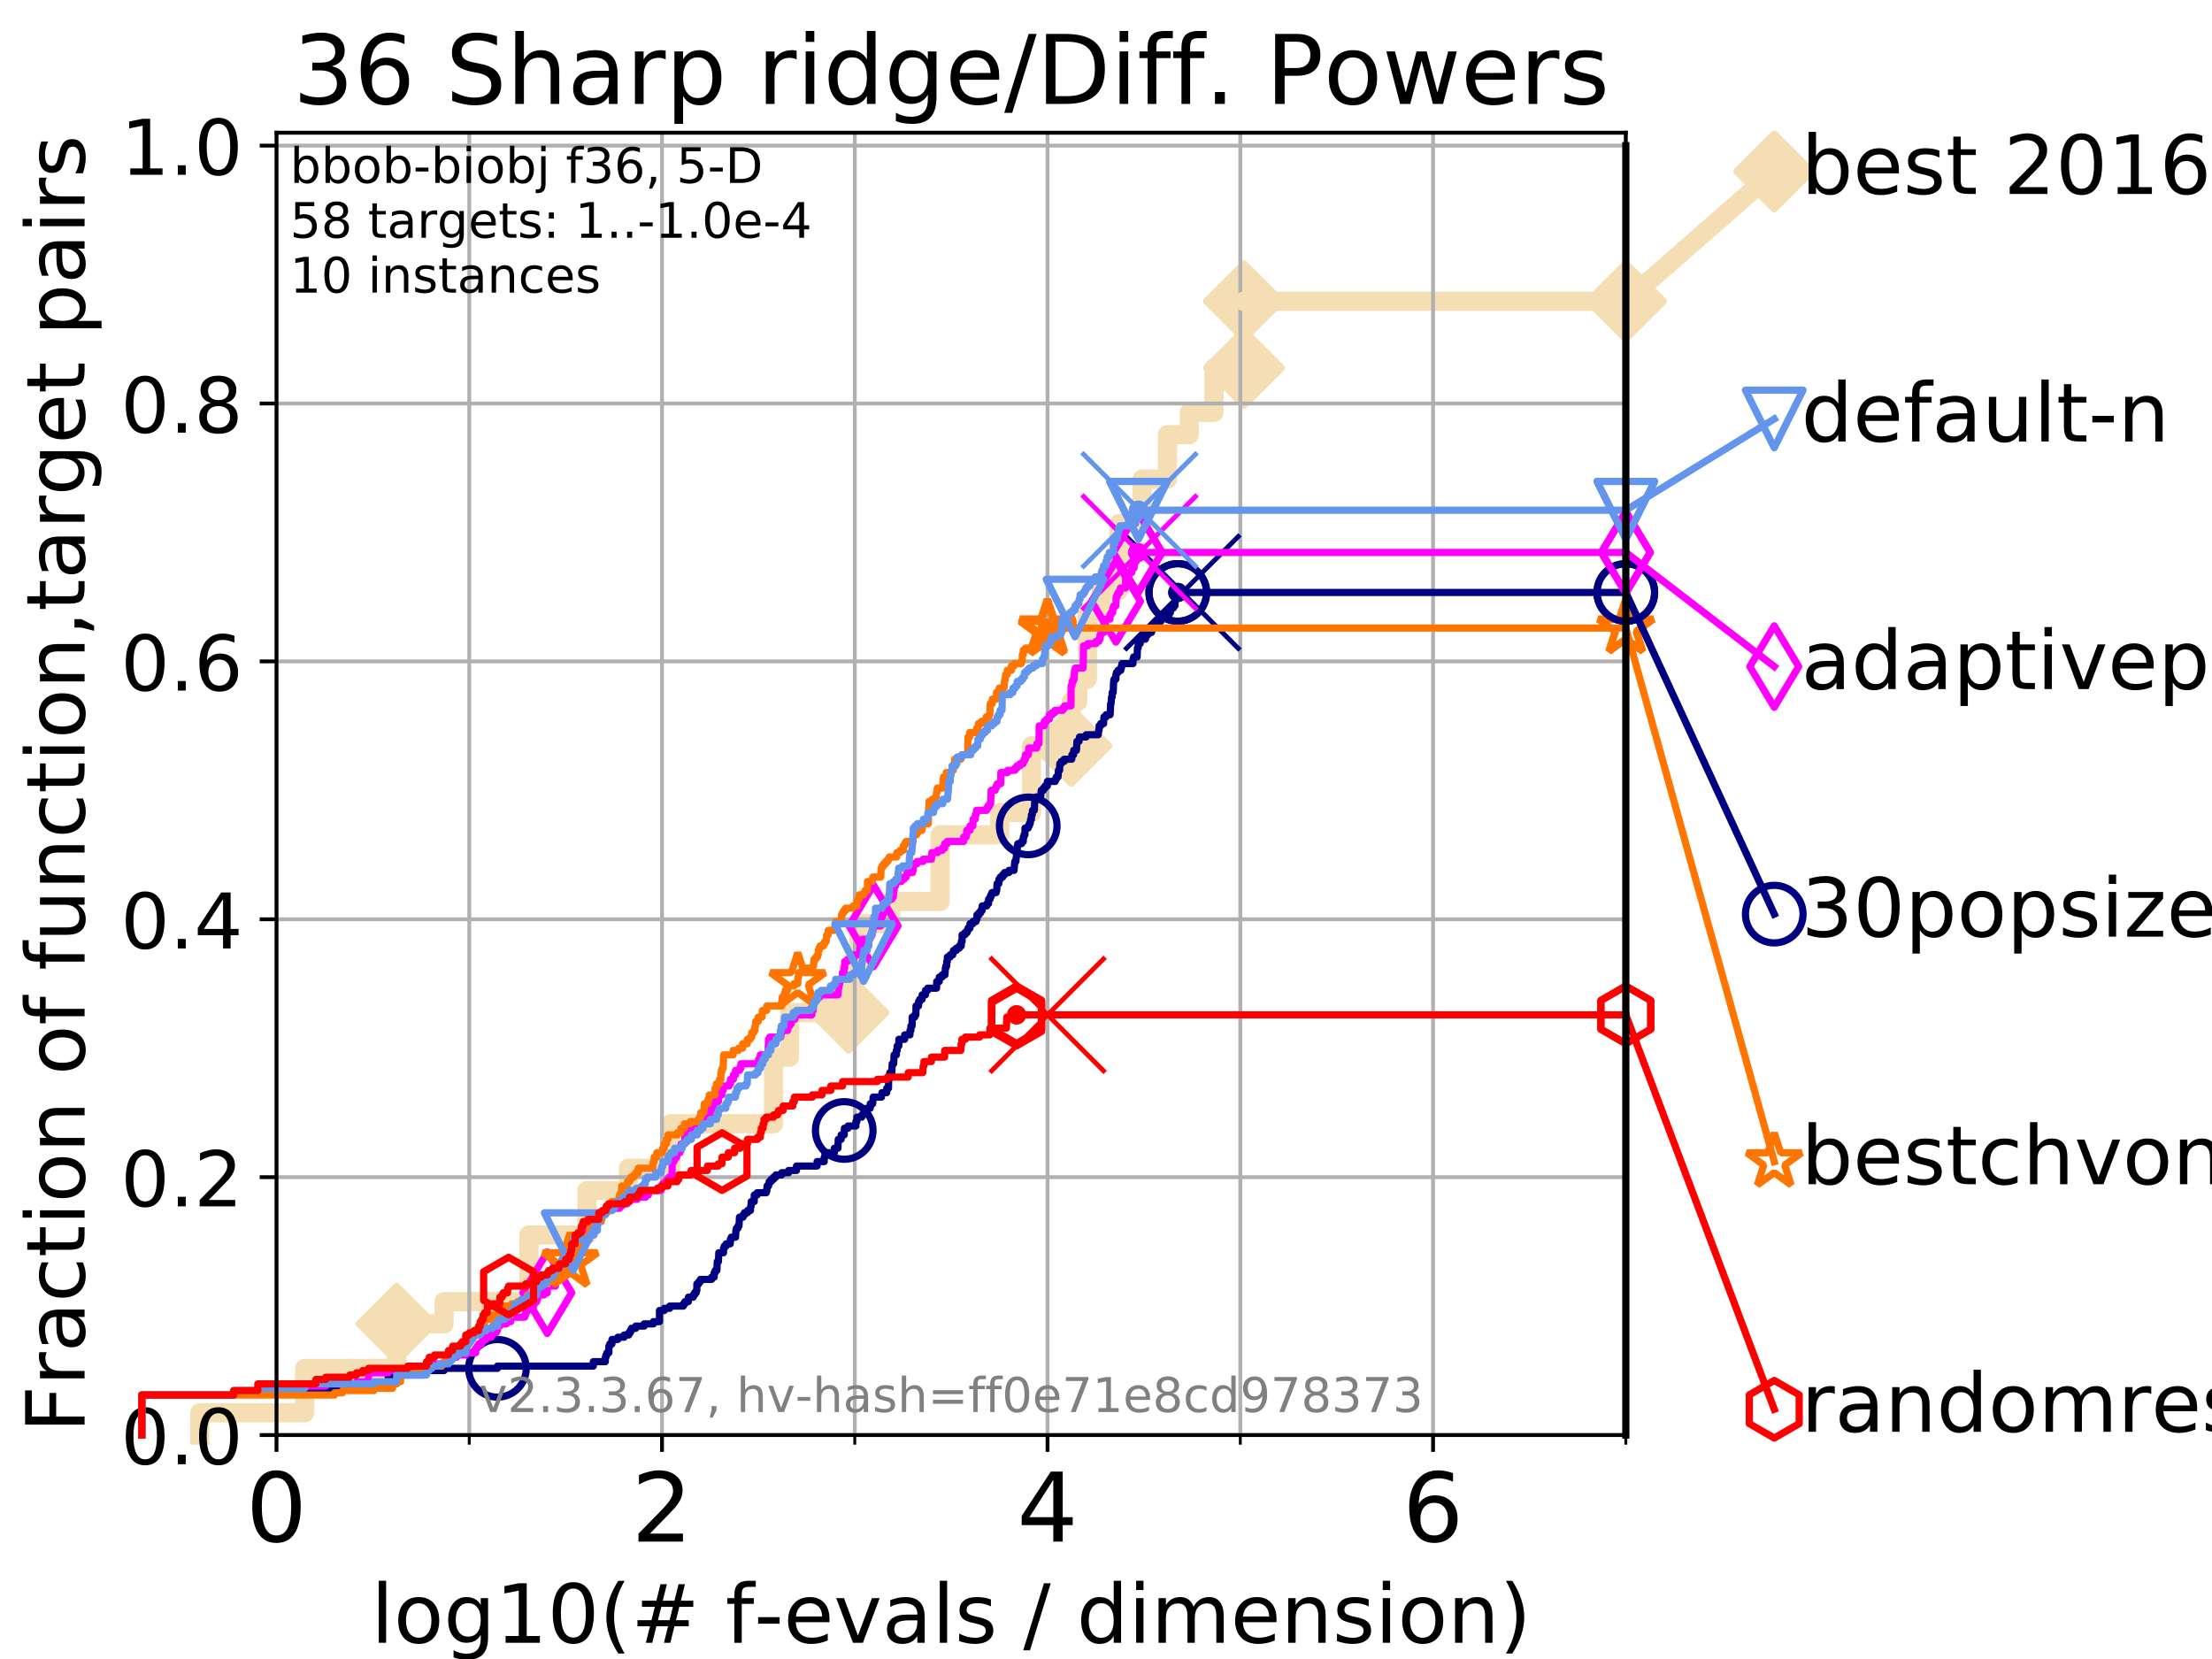 <?xml version="1.0" encoding="utf-8" standalone="no"?>
<!DOCTYPE svg PUBLIC "-//W3C//DTD SVG 1.1//EN"
  "http://www.w3.org/Graphics/SVG/1.1/DTD/svg11.dtd">
<!-- Created with matplotlib (https://matplotlib.org/) -->
<svg height="345.6pt" version="1.1" viewBox="0 0 460.8 345.6" width="460.8pt" xmlns="http://www.w3.org/2000/svg" xmlns:xlink="http://www.w3.org/1999/xlink">
 <defs>
  <style type="text/css">
*{stroke-linecap:butt;stroke-linejoin:round;}
  </style>
 </defs>
 <g id="figure_1">
  <g id="patch_1">
   <path d="M 0 345.6 
L 460.8 345.6 
L 460.8 0 
L 0 0 
z
" style="fill:#ffffff;"/>
  </g>
  <g id="axes_1">
   <g id="patch_2">
    <path d="M 57.6 298.944 
L 338.688 298.944 
L 338.688 27.648 
L 57.6 27.648 
z
" style="fill:#ffffff;"/>
   </g>
   <g id="line2d_1">
    <path d="M 41.621 298.944 
L 41.621 294.313 
L 63.468 294.313 
L 63.468 285.05 
L 82.627 285.05 
L 82.627 275.788 
L 92.504 275.788 
L 92.504 271.157 
L 110.189 271.157 
L 110.189 257.263 
L 122.277 257.263 
L 122.277 248.001 
L 130.927 248.001 
L 130.927 243.37 
L 139.731 243.37 
L 139.731 234.107 
L 161.137 234.107 
L 161.137 220.214 
L 164.486 220.214 
L 164.486 210.951 
L 176.763 210.951 
L 176.763 201.689 
L 178.957 201.689 
L 178.957 192.426 
L 185.542 192.426 
L 185.542 187.795 
L 195.837 187.795 
L 195.837 173.901 
L 208.267 173.901 
L 208.267 169.27 
L 214.861 169.27 
L 214.861 155.377 
L 223.186 155.377 
L 223.186 146.114 
L 224.518 146.114 
L 224.518 141.483 
L 226.528 141.483 
L 226.528 127.589 
L 229.416 127.589 
L 229.416 122.958 
L 233.086 122.958 
L 233.086 109.065 
L 237.924 109.065 
L 237.924 99.802 
L 243.208 99.802 
L 243.208 90.54 
L 247.747 90.54 
L 247.747 85.909 
L 252.91 85.909 
L 252.91 76.646 
L 259.137 76.646 
L 259.137 62.753 
L 338.688 62.753 
" style="fill:none;stroke:#f5deb3;stroke-linecap:square;stroke-width:4;"/>
   </g>
   <g id="line2d_2">
    <defs>
     <path d="M 0 7.778 
L 7.778 0 
L 0 -7.778 
L -7.778 0 
z
" id="mbab78ee036" style="stroke:#f5deb3;stroke-linejoin:miter;stroke-width:1.5;"/>
    </defs>
    <g>
     <use style="fill:#f5deb3;stroke:#f5deb3;stroke-linejoin:miter;stroke-width:1.5;" x="82.627" xlink:href="#mbab78ee036" y="275.788"/>
     <use style="fill:#f5deb3;stroke:#f5deb3;stroke-linejoin:miter;stroke-width:1.5;" x="176.763" xlink:href="#mbab78ee036" y="210.951"/>
     <use style="fill:#f5deb3;stroke:#f5deb3;stroke-linejoin:miter;stroke-width:1.5;" x="223.186" xlink:href="#mbab78ee036" y="155.377"/>
     <use style="fill:#f5deb3;stroke:#f5deb3;stroke-linejoin:miter;stroke-width:1.5;" x="259.137" xlink:href="#mbab78ee036" y="76.646"/>
     <use style="fill:#f5deb3;stroke:#f5deb3;stroke-linejoin:miter;stroke-width:1.5;" x="259.137" xlink:href="#mbab78ee036" y="62.753"/>
     <use style="fill:#f5deb3;stroke:#f5deb3;stroke-linejoin:miter;stroke-width:1.5;" x="338.688" xlink:href="#mbab78ee036" y="62.753"/>
    </g>
   </g>
   <g id="line2d_3">
    <path style="fill:none;stroke:#f5deb3;stroke-linecap:square;stroke-width:4;"/>
    <g/>
   </g>
   <g id="line2d_4">
    <path d="M 338.688 62.753 
L 369.608 35.706 
" style="fill:none;stroke:#f5deb3;stroke-linecap:square;stroke-width:4;"/>
    <g>
     <use style="fill:#f5deb3;stroke:#f5deb3;stroke-linejoin:miter;stroke-width:1.5;" x="338.688" xlink:href="#mbab78ee036" y="62.753"/>
     <use style="fill:#f5deb3;stroke:#f5deb3;stroke-linejoin:miter;stroke-width:1.5;" x="369.608" xlink:href="#mbab78ee036" y="35.706"/>
    </g>
   </g>
   <g id="matplotlib.axis_1">
    <g id="xtick_1">
     <g id="line2d_5">
      <path clip-path="url(#p74e6cdec49)" d="M 57.6 298.944 
L 57.6 27.648 
" style="fill:none;stroke:#b0b0b0;stroke-linecap:square;stroke-width:0.8;"/>
     </g>
     <g id="line2d_6">
      <defs>
       <path d="M 0 0 
L 0 3.5 
" id="m69a28bd984" style="stroke:#000000;stroke-width:0.8;"/>
      </defs>
      <g>
       <use style="stroke:#000000;stroke-width:0.8;" x="57.6" xlink:href="#m69a28bd984" y="298.944"/>
      </g>
     </g>
     <g id="text_1">
      <!-- 0 -->
      <defs>
       <path d="M 31.781 66.406 
Q 24.172 66.406 20.328 58.906 
Q 16.5 51.422 16.5 36.375 
Q 16.5 21.391 20.328 13.891 
Q 24.172 6.391 31.781 6.391 
Q 39.453 6.391 43.281 13.891 
Q 47.125 21.391 47.125 36.375 
Q 47.125 51.422 43.281 58.906 
Q 39.453 66.406 31.781 66.406 
z
M 31.781 74.219 
Q 44.047 74.219 50.516 64.516 
Q 56.984 54.828 56.984 36.375 
Q 56.984 17.969 50.516 8.266 
Q 44.047 -1.422 31.781 -1.422 
Q 19.531 -1.422 13.062 8.266 
Q 6.594 17.969 6.594 36.375 
Q 6.594 54.828 13.062 64.516 
Q 19.531 74.219 31.781 74.219 
z
" id="DejaVuSans-48"/>
      </defs>
      <g transform="translate(51.237 321.141)scale(0.2 -0.2)">
       <use xlink:href="#DejaVuSans-48"/>
      </g>
     </g>
    </g>
    <g id="xtick_2">
     <g id="line2d_7">
      <path clip-path="url(#p74e6cdec49)" d="M 137.911 298.944 
L 137.911 27.648 
" style="fill:none;stroke:#b0b0b0;stroke-linecap:square;stroke-width:0.8;"/>
     </g>
     <g id="line2d_8">
      <g>
       <use style="stroke:#000000;stroke-width:0.8;" x="137.911" xlink:href="#m69a28bd984" y="298.944"/>
      </g>
     </g>
     <g id="text_2">
      <!-- 2 -->
      <defs>
       <path d="M 19.188 8.297 
L 53.609 8.297 
L 53.609 0 
L 7.328 0 
L 7.328 8.297 
Q 12.938 14.109 22.625 23.891 
Q 32.328 33.688 34.812 36.531 
Q 39.547 41.844 41.422 45.531 
Q 43.312 49.219 43.312 52.781 
Q 43.312 58.594 39.234 62.25 
Q 35.156 65.922 28.609 65.922 
Q 23.969 65.922 18.812 64.312 
Q 13.672 62.703 7.812 59.422 
L 7.812 69.391 
Q 13.766 71.781 18.938 73 
Q 24.125 74.219 28.422 74.219 
Q 39.75 74.219 46.484 68.547 
Q 53.219 62.891 53.219 53.422 
Q 53.219 48.922 51.531 44.891 
Q 49.859 40.875 45.406 35.406 
Q 44.188 33.984 37.641 27.219 
Q 31.109 20.453 19.188 8.297 
z
" id="DejaVuSans-50"/>
      </defs>
      <g transform="translate(131.548 321.141)scale(0.2 -0.2)">
       <use xlink:href="#DejaVuSans-50"/>
      </g>
     </g>
    </g>
    <g id="xtick_3">
     <g id="line2d_9">
      <path clip-path="url(#p74e6cdec49)" d="M 218.222 298.944 
L 218.222 27.648 
" style="fill:none;stroke:#b0b0b0;stroke-linecap:square;stroke-width:0.8;"/>
     </g>
     <g id="line2d_10">
      <g>
       <use style="stroke:#000000;stroke-width:0.8;" x="218.222" xlink:href="#m69a28bd984" y="298.944"/>
      </g>
     </g>
     <g id="text_3">
      <!-- 4 -->
      <defs>
       <path d="M 37.797 64.312 
L 12.891 25.391 
L 37.797 25.391 
z
M 35.203 72.906 
L 47.609 72.906 
L 47.609 25.391 
L 58.016 25.391 
L 58.016 17.188 
L 47.609 17.188 
L 47.609 0 
L 37.797 0 
L 37.797 17.188 
L 4.891 17.188 
L 4.891 26.703 
z
" id="DejaVuSans-52"/>
      </defs>
      <g transform="translate(211.859 321.141)scale(0.2 -0.2)">
       <use xlink:href="#DejaVuSans-52"/>
      </g>
     </g>
    </g>
    <g id="xtick_4">
     <g id="line2d_11">
      <path clip-path="url(#p74e6cdec49)" d="M 298.533 298.944 
L 298.533 27.648 
" style="fill:none;stroke:#b0b0b0;stroke-linecap:square;stroke-width:0.8;"/>
     </g>
     <g id="line2d_12">
      <g>
       <use style="stroke:#000000;stroke-width:0.8;" x="298.533" xlink:href="#m69a28bd984" y="298.944"/>
      </g>
     </g>
     <g id="text_4">
      <!-- 6 -->
      <defs>
       <path d="M 33.016 40.375 
Q 26.375 40.375 22.484 35.828 
Q 18.609 31.297 18.609 23.391 
Q 18.609 15.531 22.484 10.953 
Q 26.375 6.391 33.016 6.391 
Q 39.656 6.391 43.531 10.953 
Q 47.406 15.531 47.406 23.391 
Q 47.406 31.297 43.531 35.828 
Q 39.656 40.375 33.016 40.375 
z
M 52.594 71.297 
L 52.594 62.312 
Q 48.875 64.062 45.094 64.984 
Q 41.312 65.922 37.594 65.922 
Q 27.828 65.922 22.672 59.328 
Q 17.531 52.734 16.797 39.406 
Q 19.672 43.656 24.016 45.922 
Q 28.375 48.188 33.594 48.188 
Q 44.578 48.188 50.953 41.516 
Q 57.328 34.859 57.328 23.391 
Q 57.328 12.156 50.688 5.359 
Q 44.047 -1.422 33.016 -1.422 
Q 20.359 -1.422 13.672 8.266 
Q 6.984 17.969 6.984 36.375 
Q 6.984 53.656 15.188 63.938 
Q 23.391 74.219 37.203 74.219 
Q 40.922 74.219 44.703 73.484 
Q 48.484 72.75 52.594 71.297 
z
" id="DejaVuSans-54"/>
      </defs>
      <g transform="translate(292.17 321.141)scale(0.2 -0.2)">
       <use xlink:href="#DejaVuSans-54"/>
      </g>
     </g>
    </g>
    <g id="xtick_5">
     <g id="line2d_13">
      <path clip-path="url(#p74e6cdec49)" d="M 97.755 298.944 
L 97.755 27.648 
" style="fill:none;stroke:#b0b0b0;stroke-linecap:square;stroke-width:0.8;"/>
     </g>
     <g id="line2d_14">
      <defs>
       <path d="M 0 0 
L 0 2 
" id="m00d652c423" style="stroke:#000000;stroke-width:0.6;"/>
      </defs>
      <g>
       <use style="stroke:#000000;stroke-width:0.6;" x="97.755" xlink:href="#m00d652c423" y="298.944"/>
      </g>
     </g>
    </g>
    <g id="xtick_6">
     <g id="line2d_15">
      <path clip-path="url(#p74e6cdec49)" d="M 178.066 298.944 
L 178.066 27.648 
" style="fill:none;stroke:#b0b0b0;stroke-linecap:square;stroke-width:0.8;"/>
     </g>
     <g id="line2d_16">
      <g>
       <use style="stroke:#000000;stroke-width:0.6;" x="178.066" xlink:href="#m00d652c423" y="298.944"/>
      </g>
     </g>
    </g>
    <g id="xtick_7">
     <g id="line2d_17">
      <path clip-path="url(#p74e6cdec49)" d="M 258.377 298.944 
L 258.377 27.648 
" style="fill:none;stroke:#b0b0b0;stroke-linecap:square;stroke-width:0.8;"/>
     </g>
     <g id="line2d_18">
      <g>
       <use style="stroke:#000000;stroke-width:0.6;" x="258.377" xlink:href="#m00d652c423" y="298.944"/>
      </g>
     </g>
    </g>
    <g id="xtick_8">
     <g id="line2d_19">
      <path clip-path="url(#p74e6cdec49)" d="M 338.688 298.944 
L 338.688 27.648 
" style="fill:none;stroke:#b0b0b0;stroke-linecap:square;stroke-width:0.8;"/>
     </g>
     <g id="line2d_20">
      <g>
       <use style="stroke:#000000;stroke-width:0.6;" x="338.688" xlink:href="#m00d652c423" y="298.944"/>
      </g>
     </g>
    </g>
    <g id="text_5">
     <!-- log10(# f-evals / dimension) -->
     <defs>
      <path d="M 9.422 75.984 
L 18.406 75.984 
L 18.406 0 
L 9.422 0 
z
" id="DejaVuSans-108"/>
      <path d="M 30.609 48.391 
Q 23.391 48.391 19.188 42.75 
Q 14.984 37.109 14.984 27.297 
Q 14.984 17.484 19.156 11.844 
Q 23.344 6.203 30.609 6.203 
Q 37.797 6.203 41.984 11.859 
Q 46.188 17.531 46.188 27.297 
Q 46.188 37.016 41.984 42.703 
Q 37.797 48.391 30.609 48.391 
z
M 30.609 56 
Q 42.328 56 49.016 48.375 
Q 55.719 40.766 55.719 27.297 
Q 55.719 13.875 49.016 6.219 
Q 42.328 -1.422 30.609 -1.422 
Q 18.844 -1.422 12.172 6.219 
Q 5.516 13.875 5.516 27.297 
Q 5.516 40.766 12.172 48.375 
Q 18.844 56 30.609 56 
z
" id="DejaVuSans-111"/>
      <path d="M 45.406 27.984 
Q 45.406 37.75 41.375 43.109 
Q 37.359 48.484 30.078 48.484 
Q 22.859 48.484 18.828 43.109 
Q 14.797 37.75 14.797 27.984 
Q 14.797 18.266 18.828 12.891 
Q 22.859 7.516 30.078 7.516 
Q 37.359 7.516 41.375 12.891 
Q 45.406 18.266 45.406 27.984 
z
M 54.391 6.781 
Q 54.391 -7.172 48.188 -13.984 
Q 42 -20.797 29.203 -20.797 
Q 24.469 -20.797 20.266 -20.094 
Q 16.062 -19.391 12.109 -17.922 
L 12.109 -9.188 
Q 16.062 -11.328 19.922 -12.344 
Q 23.781 -13.375 27.781 -13.375 
Q 36.625 -13.375 41.016 -8.766 
Q 45.406 -4.156 45.406 5.172 
L 45.406 9.625 
Q 42.625 4.781 38.281 2.391 
Q 33.938 0 27.875 0 
Q 17.828 0 11.672 7.656 
Q 5.516 15.328 5.516 27.984 
Q 5.516 40.672 11.672 48.328 
Q 17.828 56 27.875 56 
Q 33.938 56 38.281 53.609 
Q 42.625 51.219 45.406 46.391 
L 45.406 54.688 
L 54.391 54.688 
z
" id="DejaVuSans-103"/>
      <path d="M 12.406 8.297 
L 28.516 8.297 
L 28.516 63.922 
L 10.984 60.406 
L 10.984 69.391 
L 28.422 72.906 
L 38.281 72.906 
L 38.281 8.297 
L 54.391 8.297 
L 54.391 0 
L 12.406 0 
z
" id="DejaVuSans-49"/>
      <path d="M 31 75.875 
Q 24.469 64.656 21.281 53.656 
Q 18.109 42.672 18.109 31.391 
Q 18.109 20.125 21.312 9.062 
Q 24.516 -2 31 -13.188 
L 23.188 -13.188 
Q 15.875 -1.703 12.234 9.375 
Q 8.594 20.453 8.594 31.391 
Q 8.594 42.281 12.203 53.312 
Q 15.828 64.359 23.188 75.875 
z
" id="DejaVuSans-40"/>
      <path d="M 51.125 44 
L 36.922 44 
L 32.812 27.688 
L 47.125 27.688 
z
M 43.797 71.781 
L 38.719 51.516 
L 52.984 51.516 
L 58.109 71.781 
L 65.922 71.781 
L 60.891 51.516 
L 76.125 51.516 
L 76.125 44 
L 58.984 44 
L 54.984 27.688 
L 70.516 27.688 
L 70.516 20.219 
L 53.078 20.219 
L 48 0 
L 40.188 0 
L 45.219 20.219 
L 30.906 20.219 
L 25.875 0 
L 18.016 0 
L 23.094 20.219 
L 7.719 20.219 
L 7.719 27.688 
L 24.906 27.688 
L 29 44 
L 13.281 44 
L 13.281 51.516 
L 30.906 51.516 
L 35.891 71.781 
z
" id="DejaVuSans-35"/>
      <path id="DejaVuSans-32"/>
      <path d="M 37.109 75.984 
L 37.109 68.5 
L 28.516 68.5 
Q 23.688 68.5 21.797 66.547 
Q 19.922 64.594 19.922 59.516 
L 19.922 54.688 
L 34.719 54.688 
L 34.719 47.703 
L 19.922 47.703 
L 19.922 0 
L 10.891 0 
L 10.891 47.703 
L 2.297 47.703 
L 2.297 54.688 
L 10.891 54.688 
L 10.891 58.5 
Q 10.891 67.625 15.141 71.797 
Q 19.391 75.984 28.609 75.984 
z
" id="DejaVuSans-102"/>
      <path d="M 4.891 31.391 
L 31.203 31.391 
L 31.203 23.391 
L 4.891 23.391 
z
" id="DejaVuSans-45"/>
      <path d="M 56.203 29.594 
L 56.203 25.203 
L 14.891 25.203 
Q 15.484 15.922 20.484 11.062 
Q 25.484 6.203 34.422 6.203 
Q 39.594 6.203 44.453 7.469 
Q 49.312 8.734 54.109 11.281 
L 54.109 2.781 
Q 49.266 0.734 44.188 -0.344 
Q 39.109 -1.422 33.891 -1.422 
Q 20.797 -1.422 13.156 6.188 
Q 5.516 13.812 5.516 26.812 
Q 5.516 40.234 12.766 48.109 
Q 20.016 56 32.328 56 
Q 43.359 56 49.781 48.891 
Q 56.203 41.797 56.203 29.594 
z
M 47.219 32.234 
Q 47.125 39.594 43.094 43.984 
Q 39.062 48.391 32.422 48.391 
Q 24.906 48.391 20.391 44.141 
Q 15.875 39.891 15.188 32.172 
z
" id="DejaVuSans-101"/>
      <path d="M 2.984 54.688 
L 12.5 54.688 
L 29.594 8.797 
L 46.688 54.688 
L 56.203 54.688 
L 35.688 0 
L 23.484 0 
z
" id="DejaVuSans-118"/>
      <path d="M 34.281 27.484 
Q 23.391 27.484 19.188 25 
Q 14.984 22.516 14.984 16.5 
Q 14.984 11.719 18.141 8.906 
Q 21.297 6.109 26.703 6.109 
Q 34.188 6.109 38.703 11.406 
Q 43.219 16.703 43.219 25.484 
L 43.219 27.484 
z
M 52.203 31.203 
L 52.203 0 
L 43.219 0 
L 43.219 8.297 
Q 40.141 3.328 35.547 0.953 
Q 30.953 -1.422 24.312 -1.422 
Q 15.922 -1.422 10.953 3.297 
Q 6 8.016 6 15.922 
Q 6 25.141 12.172 29.828 
Q 18.359 34.516 30.609 34.516 
L 43.219 34.516 
L 43.219 35.406 
Q 43.219 41.609 39.141 45 
Q 35.062 48.391 27.688 48.391 
Q 23 48.391 18.547 47.266 
Q 14.109 46.141 10.016 43.891 
L 10.016 52.203 
Q 14.938 54.109 19.578 55.047 
Q 24.219 56 28.609 56 
Q 40.484 56 46.344 49.844 
Q 52.203 43.703 52.203 31.203 
z
" id="DejaVuSans-97"/>
      <path d="M 44.281 53.078 
L 44.281 44.578 
Q 40.484 46.531 36.375 47.5 
Q 32.281 48.484 27.875 48.484 
Q 21.188 48.484 17.844 46.438 
Q 14.5 44.391 14.5 40.281 
Q 14.5 37.156 16.891 35.375 
Q 19.281 33.594 26.516 31.984 
L 29.594 31.297 
Q 39.156 29.25 43.188 25.516 
Q 47.219 21.781 47.219 15.094 
Q 47.219 7.469 41.188 3.016 
Q 35.156 -1.422 24.609 -1.422 
Q 20.219 -1.422 15.453 -0.562 
Q 10.688 0.297 5.422 2 
L 5.422 11.281 
Q 10.406 8.688 15.234 7.391 
Q 20.062 6.109 24.812 6.109 
Q 31.156 6.109 34.562 8.281 
Q 37.984 10.453 37.984 14.406 
Q 37.984 18.062 35.516 20.016 
Q 33.062 21.969 24.703 23.781 
L 21.578 24.516 
Q 13.234 26.266 9.516 29.906 
Q 5.812 33.547 5.812 39.891 
Q 5.812 47.609 11.281 51.797 
Q 16.75 56 26.812 56 
Q 31.781 56 36.172 55.266 
Q 40.578 54.547 44.281 53.078 
z
" id="DejaVuSans-115"/>
      <path d="M 25.391 72.906 
L 33.688 72.906 
L 8.297 -9.281 
L 0 -9.281 
z
" id="DejaVuSans-47"/>
      <path d="M 45.406 46.391 
L 45.406 75.984 
L 54.391 75.984 
L 54.391 0 
L 45.406 0 
L 45.406 8.203 
Q 42.578 3.328 38.25 0.953 
Q 33.938 -1.422 27.875 -1.422 
Q 17.969 -1.422 11.734 6.484 
Q 5.516 14.406 5.516 27.297 
Q 5.516 40.188 11.734 48.094 
Q 17.969 56 27.875 56 
Q 33.938 56 38.25 53.625 
Q 42.578 51.266 45.406 46.391 
z
M 14.797 27.297 
Q 14.797 17.391 18.875 11.75 
Q 22.953 6.109 30.078 6.109 
Q 37.203 6.109 41.297 11.75 
Q 45.406 17.391 45.406 27.297 
Q 45.406 37.203 41.297 42.844 
Q 37.203 48.484 30.078 48.484 
Q 22.953 48.484 18.875 42.844 
Q 14.797 37.203 14.797 27.297 
z
" id="DejaVuSans-100"/>
      <path d="M 9.422 54.688 
L 18.406 54.688 
L 18.406 0 
L 9.422 0 
z
M 9.422 75.984 
L 18.406 75.984 
L 18.406 64.594 
L 9.422 64.594 
z
" id="DejaVuSans-105"/>
      <path d="M 52 44.188 
Q 55.375 50.25 60.062 53.125 
Q 64.75 56 71.094 56 
Q 79.641 56 84.281 50.016 
Q 88.922 44.047 88.922 33.016 
L 88.922 0 
L 79.891 0 
L 79.891 32.719 
Q 79.891 40.578 77.094 44.375 
Q 74.312 48.188 68.609 48.188 
Q 61.625 48.188 57.562 43.547 
Q 53.516 38.922 53.516 30.906 
L 53.516 0 
L 44.484 0 
L 44.484 32.719 
Q 44.484 40.625 41.703 44.406 
Q 38.922 48.188 33.109 48.188 
Q 26.219 48.188 22.156 43.531 
Q 18.109 38.875 18.109 30.906 
L 18.109 0 
L 9.078 0 
L 9.078 54.688 
L 18.109 54.688 
L 18.109 46.188 
Q 21.188 51.219 25.484 53.609 
Q 29.781 56 35.688 56 
Q 41.656 56 45.828 52.969 
Q 50 49.953 52 44.188 
z
" id="DejaVuSans-109"/>
      <path d="M 54.891 33.016 
L 54.891 0 
L 45.906 0 
L 45.906 32.719 
Q 45.906 40.484 42.875 44.328 
Q 39.844 48.188 33.797 48.188 
Q 26.516 48.188 22.312 43.547 
Q 18.109 38.922 18.109 30.906 
L 18.109 0 
L 9.078 0 
L 9.078 54.688 
L 18.109 54.688 
L 18.109 46.188 
Q 21.344 51.125 25.703 53.562 
Q 30.078 56 35.797 56 
Q 45.219 56 50.047 50.172 
Q 54.891 44.344 54.891 33.016 
z
" id="DejaVuSans-110"/>
      <path d="M 8.016 75.875 
L 15.828 75.875 
Q 23.141 64.359 26.781 53.312 
Q 30.422 42.281 30.422 31.391 
Q 30.422 20.453 26.781 9.375 
Q 23.141 -1.703 15.828 -13.188 
L 8.016 -13.188 
Q 14.5 -2 17.703 9.062 
Q 20.906 20.125 20.906 31.391 
Q 20.906 42.672 17.703 53.656 
Q 14.5 64.656 8.016 75.875 
z
" id="DejaVuSans-41"/>
     </defs>
     <g transform="translate(77.303 342.218)scale(0.17 -0.17)">
      <use xlink:href="#DejaVuSans-108"/>
      <use x="27.783" xlink:href="#DejaVuSans-111"/>
      <use x="88.965" xlink:href="#DejaVuSans-103"/>
      <use x="152.441" xlink:href="#DejaVuSans-49"/>
      <use x="216.064" xlink:href="#DejaVuSans-48"/>
      <use x="279.688" xlink:href="#DejaVuSans-40"/>
      <use x="318.701" xlink:href="#DejaVuSans-35"/>
      <use x="402.49" xlink:href="#DejaVuSans-32"/>
      <use x="434.277" xlink:href="#DejaVuSans-102"/>
      <use x="469.404" xlink:href="#DejaVuSans-45"/>
      <use x="505.488" xlink:href="#DejaVuSans-101"/>
      <use x="567.012" xlink:href="#DejaVuSans-118"/>
      <use x="626.191" xlink:href="#DejaVuSans-97"/>
      <use x="687.471" xlink:href="#DejaVuSans-108"/>
      <use x="715.254" xlink:href="#DejaVuSans-115"/>
      <use x="767.354" xlink:href="#DejaVuSans-32"/>
      <use x="799.141" xlink:href="#DejaVuSans-47"/>
      <use x="832.832" xlink:href="#DejaVuSans-32"/>
      <use x="864.619" xlink:href="#DejaVuSans-100"/>
      <use x="928.096" xlink:href="#DejaVuSans-105"/>
      <use x="955.879" xlink:href="#DejaVuSans-109"/>
      <use x="1053.291" xlink:href="#DejaVuSans-101"/>
      <use x="1114.814" xlink:href="#DejaVuSans-110"/>
      <use x="1178.193" xlink:href="#DejaVuSans-115"/>
      <use x="1230.293" xlink:href="#DejaVuSans-105"/>
      <use x="1258.076" xlink:href="#DejaVuSans-111"/>
      <use x="1319.258" xlink:href="#DejaVuSans-110"/>
      <use x="1382.637" xlink:href="#DejaVuSans-41"/>
     </g>
    </g>
   </g>
   <g id="matplotlib.axis_2">
    <g id="ytick_1">
     <g id="line2d_21">
      <path clip-path="url(#p74e6cdec49)" d="M 57.6 298.944 
L 338.688 298.944 
" style="fill:none;stroke:#b0b0b0;stroke-linecap:square;stroke-width:0.8;"/>
     </g>
     <g id="line2d_22">
      <defs>
       <path d="M 0 0 
L -3.5 0 
" id="mea5da2a2b1" style="stroke:#000000;stroke-width:0.8;"/>
      </defs>
      <g>
       <use style="stroke:#000000;stroke-width:0.8;" x="57.6" xlink:href="#mea5da2a2b1" y="298.944"/>
      </g>
     </g>
     <g id="text_6">
      <!-- 0.0 -->
      <defs>
       <path d="M 10.688 12.406 
L 21 12.406 
L 21 0 
L 10.688 0 
z
" id="DejaVuSans-46"/>
      </defs>
      <g transform="translate(25.155 305.023)scale(0.16 -0.16)">
       <use xlink:href="#DejaVuSans-48"/>
       <use x="63.623" xlink:href="#DejaVuSans-46"/>
       <use x="95.41" xlink:href="#DejaVuSans-48"/>
      </g>
     </g>
    </g>
    <g id="ytick_2">
     <g id="line2d_23">
      <path clip-path="url(#p74e6cdec49)" d="M 57.6 245.222 
L 338.688 245.222 
" style="fill:none;stroke:#b0b0b0;stroke-linecap:square;stroke-width:0.8;"/>
     </g>
     <g id="line2d_24">
      <g>
       <use style="stroke:#000000;stroke-width:0.8;" x="57.6" xlink:href="#mea5da2a2b1" y="245.222"/>
      </g>
     </g>
     <g id="text_7">
      <!-- 0.2 -->
      <g transform="translate(25.155 251.301)scale(0.16 -0.16)">
       <use xlink:href="#DejaVuSans-48"/>
       <use x="63.623" xlink:href="#DejaVuSans-46"/>
       <use x="95.41" xlink:href="#DejaVuSans-50"/>
      </g>
     </g>
    </g>
    <g id="ytick_3">
     <g id="line2d_25">
      <path clip-path="url(#p74e6cdec49)" d="M 57.6 191.5 
L 338.688 191.5 
" style="fill:none;stroke:#b0b0b0;stroke-linecap:square;stroke-width:0.8;"/>
     </g>
     <g id="line2d_26">
      <g>
       <use style="stroke:#000000;stroke-width:0.8;" x="57.6" xlink:href="#mea5da2a2b1" y="191.5"/>
      </g>
     </g>
     <g id="text_8">
      <!-- 0.4 -->
      <g transform="translate(25.155 197.579)scale(0.16 -0.16)">
       <use xlink:href="#DejaVuSans-48"/>
       <use x="63.623" xlink:href="#DejaVuSans-46"/>
       <use x="95.41" xlink:href="#DejaVuSans-52"/>
      </g>
     </g>
    </g>
    <g id="ytick_4">
     <g id="line2d_27">
      <path clip-path="url(#p74e6cdec49)" d="M 57.6 137.778 
L 338.688 137.778 
" style="fill:none;stroke:#b0b0b0;stroke-linecap:square;stroke-width:0.8;"/>
     </g>
     <g id="line2d_28">
      <g>
       <use style="stroke:#000000;stroke-width:0.8;" x="57.6" xlink:href="#mea5da2a2b1" y="137.778"/>
      </g>
     </g>
     <g id="text_9">
      <!-- 0.6 -->
      <g transform="translate(25.155 143.857)scale(0.16 -0.16)">
       <use xlink:href="#DejaVuSans-48"/>
       <use x="63.623" xlink:href="#DejaVuSans-46"/>
       <use x="95.41" xlink:href="#DejaVuSans-54"/>
      </g>
     </g>
    </g>
    <g id="ytick_5">
     <g id="line2d_29">
      <path clip-path="url(#p74e6cdec49)" d="M 57.6 84.056 
L 338.688 84.056 
" style="fill:none;stroke:#b0b0b0;stroke-linecap:square;stroke-width:0.8;"/>
     </g>
     <g id="line2d_30">
      <g>
       <use style="stroke:#000000;stroke-width:0.8;" x="57.6" xlink:href="#mea5da2a2b1" y="84.056"/>
      </g>
     </g>
     <g id="text_10">
      <!-- 0.8 -->
      <defs>
       <path d="M 31.781 34.625 
Q 24.75 34.625 20.719 30.859 
Q 16.703 27.094 16.703 20.516 
Q 16.703 13.922 20.719 10.156 
Q 24.75 6.391 31.781 6.391 
Q 38.812 6.391 42.859 10.172 
Q 46.922 13.969 46.922 20.516 
Q 46.922 27.094 42.891 30.859 
Q 38.875 34.625 31.781 34.625 
z
M 21.922 38.812 
Q 15.578 40.375 12.031 44.719 
Q 8.5 49.078 8.5 55.328 
Q 8.5 64.062 14.719 69.141 
Q 20.953 74.219 31.781 74.219 
Q 42.672 74.219 48.875 69.141 
Q 55.078 64.062 55.078 55.328 
Q 55.078 49.078 51.531 44.719 
Q 48 40.375 41.703 38.812 
Q 48.828 37.156 52.797 32.312 
Q 56.781 27.484 56.781 20.516 
Q 56.781 9.906 50.312 4.234 
Q 43.844 -1.422 31.781 -1.422 
Q 19.734 -1.422 13.25 4.234 
Q 6.781 9.906 6.781 20.516 
Q 6.781 27.484 10.781 32.312 
Q 14.797 37.156 21.922 38.812 
z
M 18.312 54.391 
Q 18.312 48.734 21.844 45.562 
Q 25.391 42.391 31.781 42.391 
Q 38.141 42.391 41.719 45.562 
Q 45.312 48.734 45.312 54.391 
Q 45.312 60.062 41.719 63.234 
Q 38.141 66.406 31.781 66.406 
Q 25.391 66.406 21.844 63.234 
Q 18.312 60.062 18.312 54.391 
z
" id="DejaVuSans-56"/>
      </defs>
      <g transform="translate(25.155 90.135)scale(0.16 -0.16)">
       <use xlink:href="#DejaVuSans-48"/>
       <use x="63.623" xlink:href="#DejaVuSans-46"/>
       <use x="95.41" xlink:href="#DejaVuSans-56"/>
      </g>
     </g>
    </g>
    <g id="ytick_6">
     <g id="line2d_31">
      <path clip-path="url(#p74e6cdec49)" d="M 57.6 30.334 
L 338.688 30.334 
" style="fill:none;stroke:#b0b0b0;stroke-linecap:square;stroke-width:0.8;"/>
     </g>
     <g id="line2d_32">
      <g>
       <use style="stroke:#000000;stroke-width:0.8;" x="57.6" xlink:href="#mea5da2a2b1" y="30.334"/>
      </g>
     </g>
     <g id="text_11">
      <!-- 1.0 -->
      <g transform="translate(25.155 36.413)scale(0.16 -0.16)">
       <use xlink:href="#DejaVuSans-49"/>
       <use x="63.623" xlink:href="#DejaVuSans-46"/>
       <use x="95.41" xlink:href="#DejaVuSans-48"/>
      </g>
     </g>
    </g>
    <g id="text_12">
     <!-- Fraction of function,target pairs -->
     <defs>
      <path d="M 9.812 72.906 
L 51.703 72.906 
L 51.703 64.594 
L 19.672 64.594 
L 19.672 43.109 
L 48.578 43.109 
L 48.578 34.812 
L 19.672 34.812 
L 19.672 0 
L 9.812 0 
z
" id="DejaVuSans-70"/>
      <path d="M 41.109 46.297 
Q 39.594 47.172 37.812 47.578 
Q 36.031 48 33.891 48 
Q 26.266 48 22.188 43.047 
Q 18.109 38.094 18.109 28.812 
L 18.109 0 
L 9.078 0 
L 9.078 54.688 
L 18.109 54.688 
L 18.109 46.188 
Q 20.953 51.172 25.484 53.578 
Q 30.031 56 36.531 56 
Q 37.453 56 38.578 55.875 
Q 39.703 55.766 41.062 55.516 
z
" id="DejaVuSans-114"/>
      <path d="M 48.781 52.594 
L 48.781 44.188 
Q 44.969 46.297 41.141 47.344 
Q 37.312 48.391 33.406 48.391 
Q 24.656 48.391 19.812 42.844 
Q 14.984 37.312 14.984 27.297 
Q 14.984 17.281 19.812 11.734 
Q 24.656 6.203 33.406 6.203 
Q 37.312 6.203 41.141 7.25 
Q 44.969 8.297 48.781 10.406 
L 48.781 2.094 
Q 45.016 0.344 40.984 -0.531 
Q 36.969 -1.422 32.422 -1.422 
Q 20.062 -1.422 12.781 6.344 
Q 5.516 14.109 5.516 27.297 
Q 5.516 40.672 12.859 48.328 
Q 20.219 56 33.016 56 
Q 37.156 56 41.109 55.141 
Q 45.062 54.297 48.781 52.594 
z
" id="DejaVuSans-99"/>
      <path d="M 18.312 70.219 
L 18.312 54.688 
L 36.812 54.688 
L 36.812 47.703 
L 18.312 47.703 
L 18.312 18.016 
Q 18.312 11.328 20.141 9.422 
Q 21.969 7.516 27.594 7.516 
L 36.812 7.516 
L 36.812 0 
L 27.594 0 
Q 17.188 0 13.234 3.875 
Q 9.281 7.766 9.281 18.016 
L 9.281 47.703 
L 2.688 47.703 
L 2.688 54.688 
L 9.281 54.688 
L 9.281 70.219 
z
" id="DejaVuSans-116"/>
      <path d="M 8.5 21.578 
L 8.5 54.688 
L 17.484 54.688 
L 17.484 21.922 
Q 17.484 14.156 20.5 10.266 
Q 23.531 6.391 29.594 6.391 
Q 36.859 6.391 41.078 11.031 
Q 45.312 15.672 45.312 23.688 
L 45.312 54.688 
L 54.297 54.688 
L 54.297 0 
L 45.312 0 
L 45.312 8.406 
Q 42.047 3.422 37.719 1 
Q 33.406 -1.422 27.688 -1.422 
Q 18.266 -1.422 13.375 4.438 
Q 8.5 10.297 8.5 21.578 
z
M 31.109 56 
z
" id="DejaVuSans-117"/>
      <path d="M 11.719 12.406 
L 22.016 12.406 
L 22.016 4 
L 14.016 -11.625 
L 7.719 -11.625 
L 11.719 4 
z
" id="DejaVuSans-44"/>
      <path d="M 18.109 8.203 
L 18.109 -20.797 
L 9.078 -20.797 
L 9.078 54.688 
L 18.109 54.688 
L 18.109 46.391 
Q 20.953 51.266 25.266 53.625 
Q 29.594 56 35.594 56 
Q 45.562 56 51.781 48.094 
Q 58.016 40.188 58.016 27.297 
Q 58.016 14.406 51.781 6.484 
Q 45.562 -1.422 35.594 -1.422 
Q 29.594 -1.422 25.266 0.953 
Q 20.953 3.328 18.109 8.203 
z
M 48.688 27.297 
Q 48.688 37.203 44.609 42.844 
Q 40.531 48.484 33.406 48.484 
Q 26.266 48.484 22.188 42.844 
Q 18.109 37.203 18.109 27.297 
Q 18.109 17.391 22.188 11.75 
Q 26.266 6.109 33.406 6.109 
Q 40.531 6.109 44.609 11.75 
Q 48.688 17.391 48.688 27.297 
z
" id="DejaVuSans-112"/>
     </defs>
     <g transform="translate(17.62 298.435)rotate(-90)scale(0.17 -0.17)">
      <use xlink:href="#DejaVuSans-70"/>
      <use x="57.41" xlink:href="#DejaVuSans-114"/>
      <use x="98.523" xlink:href="#DejaVuSans-97"/>
      <use x="159.803" xlink:href="#DejaVuSans-99"/>
      <use x="214.783" xlink:href="#DejaVuSans-116"/>
      <use x="253.992" xlink:href="#DejaVuSans-105"/>
      <use x="281.775" xlink:href="#DejaVuSans-111"/>
      <use x="342.957" xlink:href="#DejaVuSans-110"/>
      <use x="406.336" xlink:href="#DejaVuSans-32"/>
      <use x="438.123" xlink:href="#DejaVuSans-111"/>
      <use x="499.305" xlink:href="#DejaVuSans-102"/>
      <use x="534.51" xlink:href="#DejaVuSans-32"/>
      <use x="566.297" xlink:href="#DejaVuSans-102"/>
      <use x="601.502" xlink:href="#DejaVuSans-117"/>
      <use x="664.881" xlink:href="#DejaVuSans-110"/>
      <use x="728.26" xlink:href="#DejaVuSans-99"/>
      <use x="783.24" xlink:href="#DejaVuSans-116"/>
      <use x="822.449" xlink:href="#DejaVuSans-105"/>
      <use x="850.232" xlink:href="#DejaVuSans-111"/>
      <use x="911.414" xlink:href="#DejaVuSans-110"/>
      <use x="974.793" xlink:href="#DejaVuSans-44"/>
      <use x="1006.58" xlink:href="#DejaVuSans-116"/>
      <use x="1045.789" xlink:href="#DejaVuSans-97"/>
      <use x="1107.068" xlink:href="#DejaVuSans-114"/>
      <use x="1148.166" xlink:href="#DejaVuSans-103"/>
      <use x="1211.643" xlink:href="#DejaVuSans-101"/>
      <use x="1273.166" xlink:href="#DejaVuSans-116"/>
      <use x="1312.375" xlink:href="#DejaVuSans-32"/>
      <use x="1344.162" xlink:href="#DejaVuSans-112"/>
      <use x="1407.639" xlink:href="#DejaVuSans-97"/>
      <use x="1468.918" xlink:href="#DejaVuSans-105"/>
      <use x="1496.701" xlink:href="#DejaVuSans-114"/>
      <use x="1537.814" xlink:href="#DejaVuSans-115"/>
     </g>
    </g>
   </g>
   <g id="line2d_33">
    <defs>
     <path d="M 0 1.5 
C 0.398 1.5 0.779 1.342 1.061 1.061 
C 1.342 0.779 1.5 0.398 1.5 0 
C 1.5 -0.398 1.342 -0.779 1.061 -1.061 
C 0.779 -1.342 0.398 -1.5 0 -1.5 
C -0.398 -1.5 -0.779 -1.342 -1.061 -1.061 
C -1.342 -0.779 -1.5 -0.398 -1.5 0 
C -1.5 0.398 -1.342 0.779 -1.061 1.061 
C -0.779 1.342 -0.398 1.5 0 1.5 
z
" id="m114498f40a" style="stroke:#f5deb3;"/>
    </defs>
    <g>
     <use style="fill:#f5deb3;stroke:#f5deb3;" x="259.137" xlink:href="#m114498f40a" y="62.753"/>
     <use style="fill:#f5deb3;stroke:#f5deb3;" x="259.137" xlink:href="#m114498f40a" y="62.753"/>
    </g>
   </g>
   <g id="line2d_34">
    <defs>
     <path d="M 0 1.5 
C 0.398 1.5 0.779 1.342 1.061 1.061 
C 1.342 0.779 1.5 0.398 1.5 0 
C 1.5 -0.398 1.342 -0.779 1.061 -1.061 
C 0.779 -1.342 0.398 -1.5 0 -1.5 
C -0.398 -1.5 -0.779 -1.342 -1.061 -1.061 
C -1.342 -0.779 -1.5 -0.398 -1.5 0 
C -1.5 0.398 -1.342 0.779 -1.061 1.061 
C -0.779 1.342 -0.398 1.5 0 1.5 
z
" id="m971b7df69d" style="stroke:#000080;"/>
    </defs>
    <g>
     <use style="fill:#000080;stroke:#000080;" x="245.356" xlink:href="#m971b7df69d" y="123.421"/>
     <use style="fill:#000080;stroke:#000080;" x="245.356" xlink:href="#m971b7df69d" y="123.421"/>
    </g>
   </g>
   <g id="line2d_35">
    <path d="M 29.533 298.944 
L 29.533 290.608 
L 48.692 290.608 
L 48.692 290.145 
L 65.797 290.145 
L 65.797 289.682 
L 67.851 289.682 
L 67.851 289.218 
L 69.688 289.218 
L 69.688 288.755 
L 76.759 288.755 
L 76.759 288.292 
L 80.881 288.292 
L 80.881 286.903 
L 83.438 286.903 
L 83.438 286.44 
L 88.256 286.44 
L 88.256 285.977 
L 88.847 285.977 
L 88.847 285.514 
L 92.504 285.514 
L 92.504 285.05 
L 103.623 285.05 
L 103.623 284.587 
L 123.594 284.587 
L 123.594 283.661 
L 126.1 283.661 
L 126.1 282.735 
L 126.236 282.735 
L 126.236 282.272 
L 126.44 282.272 
L 126.44 281.809 
L 126.839 281.809 
L 126.839 280.419 
L 127.035 280.419 
L 127.035 279.956 
L 127.485 279.956 
L 127.485 279.03 
L 128.709 279.03 
L 128.709 278.567 
L 130.019 278.567 
L 130.019 278.104 
L 130.979 278.104 
L 130.979 277.64 
L 131.287 277.64 
L 131.287 277.177 
L 131.541 277.177 
L 131.541 276.714 
L 132.423 276.714 
L 132.423 276.251 
L 134.193 276.251 
L 134.193 275.788 
L 136.112 275.788 
L 136.112 275.325 
L 137.38 275.325 
L 137.38 273.009 
L 138.392 273.009 
L 138.392 272.546 
L 139.509 272.546 
L 139.509 272.083 
L 142.352 272.083 
L 142.352 271.62 
L 142.673 271.62 
L 142.673 271.157 
L 143.401 271.157 
L 143.401 270.231 
L 144.391 270.231 
L 144.391 269.767 
L 144.701 269.767 
L 144.701 269.304 
L 145.028 269.304 
L 145.028 268.841 
L 145.167 268.841 
L 145.167 267.452 
L 145.576 267.452 
L 145.576 266.989 
L 145.91 266.989 
L 145.91 266.526 
L 148.239 266.526 
L 148.239 266.062 
L 148.771 266.062 
L 148.771 265.136 
L 148.975 265.136 
L 148.975 264.673 
L 149.341 264.673 
L 149.414 262.821 
L 149.664 262.821 
L 149.735 260.968 
L 150.716 260.968 
L 150.716 260.042 
L 150.883 260.042 
L 150.883 259.579 
L 151.26 259.579 
L 151.26 259.116 
L 152.13 259.116 
L 152.13 258.189 
L 152.33 258.189 
L 152.33 257.726 
L 153.236 257.726 
L 153.294 256.337 
L 153.395 256.337 
L 153.395 255.874 
L 153.722 255.874 
L 153.722 255.411 
L 153.946 255.411 
L 154.043 253.558 
L 154.788 253.558 
L 154.788 253.095 
L 155.077 253.095 
L 155.077 252.632 
L 155.729 252.632 
L 155.729 252.169 
L 156.334 252.169 
L 156.382 251.243 
L 156.479 251.243 
L 156.491 250.316 
L 157.116 250.316 
L 157.128 248.927 
L 157.731 248.927 
L 157.731 248.464 
L 159.628 248.464 
L 159.628 248.001 
L 159.768 248.001 
L 159.788 247.075 
L 160.113 247.075 
L 160.113 246.611 
L 160.24 246.611 
L 160.24 246.148 
L 160.623 246.148 
L 160.623 245.685 
L 161.137 245.685 
L 161.137 245.222 
L 161.618 245.222 
L 161.618 244.759 
L 162.846 244.759 
L 162.846 244.296 
L 164.288 244.296 
L 164.288 243.833 
L 165.922 243.833 
L 165.922 242.906 
L 170.212 242.906 
L 170.212 241.98 
L 171.701 241.98 
L 171.701 241.054 
L 171.851 241.054 
L 171.851 240.128 
L 173.805 240.128 
L 173.805 239.201 
L 174.559 239.201 
L 174.618 237.349 
L 175.224 237.349 
L 175.224 236.423 
L 175.869 236.423 
L 175.9 235.033 
L 176.654 235.033 
L 176.654 234.57 
L 178.298 234.57 
L 178.298 233.644 
L 178.5 233.644 
L 178.5 232.718 
L 179.518 232.718 
L 179.518 232.255 
L 179.877 232.255 
L 179.877 231.792 
L 180.567 231.792 
L 180.567 230.865 
L 181.286 230.865 
L 181.286 229.939 
L 181.79 229.939 
L 181.893 228.55 
L 183.625 228.55 
L 183.729 227.623 
L 184.721 227.623 
L 184.721 226.697 
L 185.093 226.697 
L 185.121 224.845 
L 185.258 224.845 
L 185.359 223.455 
L 185.783 223.455 
L 185.855 221.603 
L 186.171 221.603 
L 186.254 219.75 
L 186.73 219.75 
L 186.73 218.824 
L 186.894 218.824 
L 186.894 217.898 
L 187.242 217.898 
L 187.242 216.509 
L 188.452 216.509 
L 188.452 215.582 
L 189.56 215.582 
L 189.56 214.656 
L 189.756 214.656 
L 189.756 213.73 
L 190.007 213.73 
L 190.025 211.877 
L 190.554 211.877 
L 190.554 211.414 
L 190.8 211.414 
L 190.82 209.562 
L 191.35 209.562 
L 191.35 208.635 
L 191.596 208.635 
L 191.596 208.172 
L 192.101 208.172 
L 192.101 207.246 
L 192.789 207.246 
L 192.789 206.32 
L 193.241 206.32 
L 193.241 205.857 
L 195.104 205.857 
L 195.138 204.467 
L 195.669 204.467 
L 195.669 203.541 
L 196.258 203.541 
L 196.258 203.078 
L 196.862 203.078 
L 196.933 201.689 
L 197.029 201.689 
L 197.029 201.226 
L 197.221 201.226 
L 197.221 200.299 
L 197.348 200.299 
L 197.348 199.373 
L 197.92 199.373 
L 197.92 198.91 
L 198.48 198.91 
L 198.48 198.447 
L 198.629 198.447 
L 198.629 197.984 
L 199.217 197.984 
L 199.217 197.521 
L 199.833 197.521 
L 199.833 197.057 
L 200.253 197.057 
L 200.253 196.131 
L 200.422 196.131 
L 200.422 194.742 
L 201.009 194.742 
L 201.009 194.279 
L 201.461 194.279 
L 201.461 193.816 
L 201.659 193.816 
L 201.659 193.353 
L 202.063 193.353 
L 202.063 192.426 
L 202.686 192.426 
L 202.686 191.963 
L 203.331 191.963 
L 203.331 191.5 
L 203.517 191.5 
L 203.517 190.574 
L 203.968 190.574 
L 203.968 190.111 
L 204.328 190.111 
L 204.328 189.648 
L 204.609 189.648 
L 204.609 188.721 
L 205.561 188.721 
L 205.561 188.258 
L 205.932 188.258 
L 205.932 187.332 
L 206.242 187.332 
L 206.242 186.869 
L 206.415 186.869 
L 206.415 186.406 
L 206.636 186.406 
L 206.636 185.943 
L 207.514 185.943 
L 207.514 185.479 
L 207.641 185.479 
L 207.706 184.09 
L 208.06 184.09 
L 208.096 183.164 
L 208.389 183.164 
L 208.389 182.701 
L 208.873 182.701 
L 208.873 182.238 
L 209.258 182.238 
L 209.258 181.775 
L 210.179 181.775 
L 210.179 181.311 
L 211.247 181.311 
L 211.346 179.922 
L 211.402 179.922 
L 211.402 179.459 
L 211.633 179.459 
L 211.703 178.533 
L 211.753 178.533 
L 211.805 177.143 
L 211.912 177.143 
L 211.912 176.217 
L 212.03 176.217 
L 212.03 175.754 
L 212.814 175.754 
L 212.814 175.291 
L 213.168 175.291 
L 213.168 174.365 
L 213.323 174.365 
L 213.323 173.901 
L 213.513 173.901 
L 213.524 172.512 
L 214.196 172.512 
L 214.196 172.049 
L 214.422 172.049 
L 214.422 171.586 
L 214.606 171.586 
L 214.693 170.66 
L 214.866 170.66 
L 214.866 169.733 
L 215.038 169.733 
L 215.091 168.807 
L 215.472 168.807 
L 215.556 166.955 
L 215.598 166.955 
L 215.598 166.492 
L 215.848 166.492 
L 215.848 166.028 
L 216.797 166.028 
L 216.904 164.639 
L 217.35 164.639 
L 217.35 164.176 
L 217.702 164.176 
L 217.702 163.713 
L 218.185 163.713 
L 218.185 162.787 
L 219.824 162.787 
L 219.824 162.323 
L 220.043 162.323 
L 220.043 161.86 
L 220.41 161.86 
L 220.49 160.471 
L 220.732 160.471 
L 220.775 159.082 
L 221.087 159.082 
L 221.087 158.618 
L 221.689 158.618 
L 221.689 158.155 
L 223.271 158.155 
L 223.3 157.229 
L 223.652 157.229 
L 223.671 156.303 
L 224.249 156.303 
L 224.339 154.45 
L 224.776 154.45 
L 224.881 153.524 
L 226.276 153.524 
L 226.276 153.061 
L 228.786 153.061 
L 228.878 152.135 
L 228.963 152.135 
L 228.963 151.209 
L 229.293 151.209 
L 229.293 150.745 
L 229.901 150.745 
L 229.971 149.356 
L 230.423 149.356 
L 230.423 148.893 
L 231.258 148.893 
L 231.366 146.577 
L 231.457 146.577 
L 231.561 145.188 
L 231.679 145.188 
L 231.679 144.262 
L 231.898 144.262 
L 231.984 141.946 
L 232.077 141.946 
L 232.077 141.483 
L 232.461 141.483 
L 232.461 140.557 
L 232.574 140.557 
L 232.574 140.094 
L 232.902 140.094 
L 232.902 139.631 
L 233.499 139.631 
L 233.499 139.167 
L 233.616 139.167 
L 233.616 138.704 
L 233.733 138.704 
L 233.733 138.241 
L 236.015 138.241 
L 236.015 137.315 
L 236.156 137.315 
L 236.156 136.852 
L 236.892 136.852 
L 236.939 134.999 
L 237.099 134.999 
L 237.099 134.073 
L 237.522 134.073 
L 237.522 133.147 
L 238.625 133.147 
L 238.625 132.684 
L 238.761 132.684 
L 238.761 132.221 
L 239.162 132.221 
L 239.162 131.757 
L 239.874 131.757 
L 239.874 131.294 
L 240.074 131.294 
L 240.074 130.831 
L 240.383 130.831 
L 240.388 129.905 
L 241.179 129.905 
L 241.179 129.442 
L 241.828 129.442 
L 241.838 128.516 
L 242.202 128.516 
L 242.202 128.053 
L 243.55 128.053 
L 243.55 127.589 
L 243.818 127.589 
L 243.818 126.663 
L 244.435 126.663 
L 244.435 126.2 
L 244.76 126.2 
L 244.834 123.884 
L 245.356 123.884 
L 245.356 123.421 
L 338.688 123.421 
L 338.688 123.421 
" style="fill:none;stroke:#000080;stroke-linecap:square;stroke-width:1.5;"/>
   </g>
   <g id="line2d_36">
    <defs>
     <path d="M 0 6 
C 1.591 6 3.117 5.368 4.243 4.243 
C 5.368 3.117 6 1.591 6 0 
C 6 -1.591 5.368 -3.117 4.243 -4.243 
C 3.117 -5.368 1.591 -6 0 -6 
C -1.591 -6 -3.117 -5.368 -4.243 -4.243 
C -5.368 -3.117 -6 -1.591 -6 0 
C -6 1.591 -5.368 3.117 -4.243 4.243 
C -3.117 5.368 -1.591 6 0 6 
z
" id="m6ff395d2cf" style="stroke:#000080;stroke-width:1.5;"/>
    </defs>
    <g>
     <use style="fill-opacity:0;stroke:#000080;stroke-width:1.5;" x="103.623" xlink:href="#m6ff395d2cf" y="285.05"/>
     <use style="fill-opacity:0;stroke:#000080;stroke-width:1.5;" x="175.869" xlink:href="#m6ff395d2cf" y="235.496"/>
     <use style="fill-opacity:0;stroke:#000080;stroke-width:1.5;" x="214.196" xlink:href="#m6ff395d2cf" y="172.049"/>
     <use style="fill-opacity:0;stroke:#000080;stroke-width:1.5;" x="245.356" xlink:href="#m6ff395d2cf" y="123.421"/>
     <use style="fill-opacity:0;stroke:#000080;stroke-width:1.5;" x="245.356" xlink:href="#m6ff395d2cf" y="123.421"/>
     <use style="fill-opacity:0;stroke:#000080;stroke-width:1.5;" x="338.688" xlink:href="#m6ff395d2cf" y="123.421"/>
    </g>
   </g>
   <g id="line2d_37">
    <path style="fill:none;stroke:#000080;stroke-linecap:square;stroke-width:1.5;"/>
    <g/>
   </g>
   <g id="line2d_38">
    <path clip-path="url(#p74e6cdec49)" d="M 246.305 123.421 
" style="fill:none;stroke:#000080;stroke-linecap:square;stroke-width:1.5;"/>
    <defs>
     <path d="M -12 12 
L 12 -12 
M -12 -12 
L 12 12 
" id="m772188549c" style="stroke:#000080;"/>
    </defs>
    <g clip-path="url(#p74e6cdec49)">
     <use style="fill:#000080;stroke:#000080;" x="246.305" xlink:href="#m772188549c" y="123.421"/>
    </g>
   </g>
   <g id="line2d_39">
    <defs>
     <path d="M 0 1.5 
C 0.398 1.5 0.779 1.342 1.061 1.061 
C 1.342 0.779 1.5 0.398 1.5 0 
C 1.5 -0.398 1.342 -0.779 1.061 -1.061 
C 0.779 -1.342 0.398 -1.5 0 -1.5 
C -0.398 -1.5 -0.779 -1.342 -1.061 -1.061 
C -1.342 -0.779 -1.5 -0.398 -1.5 0 
C -1.5 0.398 -1.342 0.779 -1.061 1.061 
C -0.779 1.342 -0.398 1.5 0 1.5 
z
" id="m5356eb1d30" style="stroke:#ff00ff;"/>
    </defs>
    <g>
     <use style="fill:#ff00ff;stroke:#ff00ff;" x="236.998" xlink:href="#m5356eb1d30" y="115.085"/>
     <use style="fill:#ff00ff;stroke:#ff00ff;" x="236.998" xlink:href="#m5356eb1d30" y="115.085"/>
    </g>
   </g>
   <g id="line2d_40">
    <path d="M 29.533 298.944 
L 29.533 290.608 
L 48.692 290.608 
L 48.692 290.145 
L 53.709 290.145 
L 53.709 289.682 
L 57.6 289.682 
L 57.6 288.755 
L 67.851 288.755 
L 67.851 288.292 
L 74.263 288.292 
L 74.263 287.829 
L 76.759 287.829 
L 76.759 285.977 
L 80.881 285.977 
L 80.881 285.514 
L 88.847 285.514 
L 88.847 285.05 
L 89.419 285.05 
L 89.419 284.587 
L 90.509 284.587 
L 90.509 284.124 
L 92.504 284.124 
L 92.504 283.661 
L 93.422 283.661 
L 93.422 282.735 
L 95.125 282.735 
L 95.125 282.272 
L 97.044 282.272 
L 97.044 281.809 
L 99.098 281.809 
L 99.098 280.882 
L 99.418 280.882 
L 99.418 280.419 
L 99.732 280.419 
L 99.732 279.956 
L 100.344 279.956 
L 100.344 279.493 
L 100.642 279.493 
L 100.642 279.03 
L 101.223 279.03 
L 101.223 278.567 
L 102.331 278.567 
L 102.331 278.104 
L 102.597 278.104 
L 102.597 277.64 
L 103.372 277.64 
L 103.372 277.177 
L 103.623 277.177 
L 103.623 276.251 
L 104.115 276.251 
L 104.115 275.788 
L 105.51 275.788 
L 105.51 275.325 
L 106.383 275.325 
L 106.383 274.399 
L 109.312 274.399 
L 109.312 273.935 
L 109.491 273.935 
L 109.491 273.472 
L 109.668 273.472 
L 109.668 273.009 
L 110.017 273.009 
L 110.017 272.546 
L 110.189 272.546 
L 110.189 272.083 
L 111.186 272.083 
L 111.186 271.62 
L 111.346 271.62 
L 111.346 271.157 
L 111.82 271.157 
L 111.82 270.694 
L 111.975 270.694 
L 111.975 269.767 
L 113.311 269.767 
L 113.311 269.304 
L 114.012 269.304 
L 114.012 267.915 
L 115.711 267.915 
L 115.711 266.526 
L 116.081 266.526 
L 116.081 266.062 
L 116.443 266.062 
L 116.443 265.599 
L 116.562 265.599 
L 116.562 265.136 
L 116.914 265.136 
L 116.914 264.673 
L 117.145 264.673 
L 117.145 264.21 
L 117.373 264.21 
L 117.373 263.747 
L 117.821 263.747 
L 117.821 262.821 
L 118.04 262.821 
L 118.04 261.894 
L 118.364 261.894 
L 118.364 261.431 
L 118.891 261.431 
L 118.994 260.042 
L 119.402 260.042 
L 119.402 259.116 
L 120.945 259.116 
L 120.945 258.189 
L 121.219 258.189 
L 121.219 257.726 
L 121.579 257.726 
L 121.579 257.263 
L 122.191 257.263 
L 122.191 255.874 
L 122.782 255.874 
L 122.782 255.411 
L 123.673 255.411 
L 123.673 254.948 
L 123.908 254.948 
L 123.985 253.558 
L 124.744 253.558 
L 124.744 252.632 
L 126.1 252.632 
L 126.1 252.169 
L 127.165 252.169 
L 127.165 251.706 
L 129.06 251.706 
L 129.06 251.243 
L 129.518 251.243 
L 129.518 250.779 
L 130.665 250.779 
L 130.665 249.853 
L 132.754 249.853 
L 132.754 249.39 
L 134.492 249.39 
L 134.492 248.927 
L 135.077 248.927 
L 135.077 248.001 
L 137.665 248.001 
L 137.665 247.075 
L 138.015 247.075 
L 138.015 246.611 
L 138.628 246.611 
L 138.628 246.148 
L 138.993 246.148 
L 138.993 245.685 
L 139.382 245.685 
L 139.382 245.222 
L 139.98 245.222 
L 140.042 241.98 
L 140.379 241.98 
L 140.379 241.517 
L 140.619 241.517 
L 140.619 241.054 
L 140.974 241.054 
L 140.974 240.128 
L 141.634 240.128 
L 141.634 239.665 
L 141.858 239.665 
L 141.914 238.275 
L 142.62 238.275 
L 142.647 236.886 
L 142.753 236.886 
L 142.753 235.96 
L 142.91 235.96 
L 142.91 235.033 
L 143.977 235.033 
L 143.977 234.107 
L 145.554 234.107 
L 145.554 233.181 
L 147.49 233.181 
L 147.59 232.255 
L 147.829 232.255 
L 147.829 231.792 
L 147.967 231.792 
L 147.967 231.328 
L 148.2 231.328 
L 148.2 230.402 
L 148.808 230.402 
L 148.808 229.476 
L 149.664 229.476 
L 149.664 228.087 
L 150.378 228.087 
L 150.378 227.16 
L 150.649 227.16 
L 150.649 226.234 
L 151.882 226.234 
L 151.882 225.771 
L 152.161 225.771 
L 152.161 224.845 
L 152.782 224.845 
L 152.782 223.918 
L 153.222 223.918 
L 153.222 222.992 
L 154.085 222.992 
L 154.085 222.529 
L 154.331 222.529 
L 154.331 221.603 
L 158.02 221.603 
L 158.02 220.677 
L 158.38 220.677 
L 158.38 219.75 
L 159.986 219.75 
L 160.094 216.509 
L 160.356 216.509 
L 160.356 216.045 
L 162.653 216.045 
L 162.653 215.119 
L 162.871 215.119 
L 162.871 214.656 
L 164.087 214.656 
L 164.087 213.73 
L 164.471 213.73 
L 164.471 213.267 
L 164.825 213.267 
L 164.825 212.34 
L 165.583 212.34 
L 165.583 211.414 
L 169.129 211.414 
L 169.129 210.488 
L 169.395 210.488 
L 169.486 209.099 
L 169.515 209.099 
L 169.515 208.635 
L 169.808 208.635 
L 169.808 207.709 
L 170.788 207.709 
L 170.788 207.246 
L 174.58 207.246 
L 174.686 205.857 
L 174.733 205.857 
L 174.733 204.931 
L 174.93 204.931 
L 174.934 204.004 
L 175.428 204.004 
L 175.501 202.615 
L 175.837 202.615 
L 175.837 201.689 
L 175.952 201.689 
L 175.967 200.299 
L 176.582 200.299 
L 176.582 199.836 
L 177.849 199.836 
L 177.849 198.91 
L 179.069 198.91 
L 179.171 197.057 
L 179.434 197.057 
L 179.434 196.594 
L 179.585 196.594 
L 179.585 195.668 
L 181.185 195.668 
L 181.185 195.205 
L 181.411 195.205 
L 181.411 194.742 
L 181.685 194.742 
L 181.699 193.816 
L 181.835 193.816 
L 181.835 193.353 
L 181.977 193.353 
L 181.977 192.889 
L 183.513 192.889 
L 183.546 191.037 
L 183.769 191.037 
L 183.769 190.574 
L 183.964 190.574 
L 183.964 189.648 
L 184.09 189.648 
L 184.09 189.184 
L 184.221 189.184 
L 184.221 188.258 
L 184.498 188.258 
L 184.498 187.795 
L 185.004 187.795 
L 185.004 187.332 
L 185.774 187.332 
L 185.774 186.869 
L 186.094 186.869 
L 186.18 185.479 
L 186.265 185.479 
L 186.298 184.553 
L 186.548 184.553 
L 186.548 183.627 
L 187.778 183.627 
L 187.778 183.164 
L 188.338 183.164 
L 188.338 182.701 
L 188.787 182.701 
L 188.787 182.238 
L 188.958 182.238 
L 188.958 181.775 
L 190.09 181.775 
L 190.09 181.311 
L 190.245 181.311 
L 190.312 179.922 
L 191.047 179.922 
L 191.047 179.459 
L 192.292 179.459 
L 192.292 178.996 
L 194.04 178.996 
L 194.124 177.606 
L 195.354 177.606 
L 195.354 177.143 
L 196.29 177.143 
L 196.29 176.68 
L 196.789 176.68 
L 196.789 175.754 
L 197.32 175.754 
L 197.32 175.291 
L 200.74 175.291 
L 200.74 174.365 
L 201.252 174.365 
L 201.252 173.901 
L 201.387 173.901 
L 201.387 172.975 
L 202.078 172.975 
L 202.078 172.049 
L 202.678 172.049 
L 202.711 170.66 
L 203.149 170.66 
L 203.176 169.733 
L 203.328 169.733 
L 203.419 168.807 
L 205.526 168.807 
L 205.526 168.344 
L 205.829 168.344 
L 205.829 167.881 
L 206.157 167.881 
L 206.157 167.418 
L 206.371 167.418 
L 206.47 164.639 
L 207.32 164.639 
L 207.32 164.176 
L 207.518 164.176 
L 207.518 163.713 
L 207.759 163.713 
L 207.759 163.25 
L 208.479 163.25 
L 208.501 160.934 
L 209.899 160.934 
L 209.899 160.471 
L 211.424 160.471 
L 211.424 160.008 
L 211.83 160.008 
L 211.83 159.545 
L 212.479 159.545 
L 212.479 159.082 
L 213.133 159.082 
L 213.133 158.618 
L 213.345 158.618 
L 213.345 158.155 
L 213.62 158.155 
L 213.62 157.229 
L 214.237 157.229 
L 214.303 155.84 
L 215.988 155.84 
L 215.988 154.914 
L 216.434 154.914 
L 216.484 151.209 
L 217.534 151.209 
L 217.534 150.282 
L 217.999 150.282 
L 217.999 149.819 
L 218.598 149.819 
L 218.598 148.893 
L 219.214 148.893 
L 219.214 148.43 
L 219.794 148.43 
L 219.794 147.967 
L 221.381 147.967 
L 221.381 147.504 
L 221.775 147.504 
L 221.775 147.04 
L 223.109 147.04 
L 223.128 142.872 
L 223.311 142.872 
L 223.362 141.946 
L 223.579 141.946 
L 223.579 141.483 
L 223.763 141.483 
L 223.849 139.631 
L 224.003 139.631 
L 224.003 139.167 
L 225.65 139.167 
L 225.716 134.536 
L 226.606 134.536 
L 226.606 134.073 
L 228.307 134.073 
L 228.307 133.61 
L 228.91 133.61 
L 228.91 133.147 
L 229.162 133.147 
L 229.162 132.221 
L 229.38 132.221 
L 229.38 131.757 
L 229.925 131.757 
L 230 129.905 
L 230.097 129.905 
L 230.103 128.979 
L 231.222 128.979 
L 231.222 128.053 
L 231.491 128.053 
L 231.491 127.589 
L 231.81 127.589 
L 231.81 126.663 
L 232.025 126.663 
L 232.025 126.2 
L 232.462 126.2 
L 232.508 124.348 
L 232.711 124.348 
L 232.711 123.884 
L 232.918 123.884 
L 232.918 123.421 
L 233.289 123.421 
L 233.391 122.495 
L 234.479 122.495 
L 234.488 120.179 
L 235.112 120.179 
L 235.112 119.253 
L 235.782 119.253 
L 235.782 118.327 
L 236.251 118.327 
L 236.351 116.938 
L 236.713 116.938 
L 236.713 116.011 
L 236.998 116.011 
L 236.998 115.085 
L 338.688 115.085 
L 338.688 115.085 
" style="fill:none;stroke:#ff00ff;stroke-linecap:square;stroke-width:1.5;"/>
   </g>
   <g id="line2d_41">
    <defs>
     <path d="M 0 8.485 
L 5.091 0 
L 0 -8.485 
L -5.091 0 
z
" id="mf95205caca" style="stroke:#ff00ff;stroke-linejoin:miter;stroke-width:1.5;"/>
    </defs>
    <g>
     <use style="fill-opacity:0;stroke:#ff00ff;stroke-linejoin:miter;stroke-width:1.5;" x="114.012" xlink:href="#mf95205caca" y="269.304"/>
     <use style="fill-opacity:0;stroke:#ff00ff;stroke-linejoin:miter;stroke-width:1.5;" x="181.977" xlink:href="#mf95205caca" y="192.889"/>
     <use style="fill-opacity:0;stroke:#ff00ff;stroke-linejoin:miter;stroke-width:1.5;" x="232.475" xlink:href="#mf95205caca" y="125.274"/>
     <use style="fill-opacity:0;stroke:#ff00ff;stroke-linejoin:miter;stroke-width:1.5;" x="236.998" xlink:href="#mf95205caca" y="115.085"/>
     <use style="fill-opacity:0;stroke:#ff00ff;stroke-linejoin:miter;stroke-width:1.5;" x="236.998" xlink:href="#mf95205caca" y="115.085"/>
     <use style="fill-opacity:0;stroke:#ff00ff;stroke-linejoin:miter;stroke-width:1.5;" x="338.688" xlink:href="#mf95205caca" y="115.085"/>
    </g>
   </g>
   <g id="line2d_42">
    <path style="fill:none;stroke:#ff00ff;stroke-linecap:square;stroke-width:1.5;"/>
    <g/>
   </g>
   <g id="line2d_43">
    <path clip-path="url(#p74e6cdec49)" d="M 237.382 115.085 
" style="fill:none;stroke:#ff00ff;stroke-linecap:square;stroke-width:1.5;"/>
    <defs>
     <path d="M -12 12 
L 12 -12 
M -12 -12 
L 12 12 
" id="mf0a7ccbeb0" style="stroke:#ff00ff;"/>
    </defs>
    <g clip-path="url(#p74e6cdec49)">
     <use style="fill:#ff00ff;stroke:#ff00ff;" x="237.382" xlink:href="#mf0a7ccbeb0" y="115.085"/>
    </g>
   </g>
   <g id="line2d_44">
    <defs>
     <path d="M 0 1.5 
C 0.398 1.5 0.779 1.342 1.061 1.061 
C 1.342 0.779 1.5 0.398 1.5 0 
C 1.5 -0.398 1.342 -0.779 1.061 -1.061 
C 0.779 -1.342 0.398 -1.5 0 -1.5 
C -0.398 -1.5 -0.779 -1.342 -1.061 -1.061 
C -1.342 -0.779 -1.5 -0.398 -1.5 0 
C -1.5 0.398 -1.342 0.779 -1.061 1.061 
C -0.779 1.342 -0.398 1.5 0 1.5 
z
" id="m4f8c498e88" style="stroke:#ff7500;"/>
    </defs>
    <g>
     <use style="fill:#ff7500;stroke:#ff7500;" x="218.196" xlink:href="#m4f8c498e88" y="130.831"/>
     <use style="fill:#ff7500;stroke:#ff7500;" x="218.196" xlink:href="#m4f8c498e88" y="130.831"/>
    </g>
   </g>
   <g id="line2d_45">
    <path d="M 29.533 298.944 
L 29.533 290.608 
L 69.688 290.608 
L 69.688 290.145 
L 71.35 290.145 
L 71.35 289.682 
L 77.885 289.682 
L 77.885 289.218 
L 81.776 289.218 
L 81.776 288.292 
L 82.627 288.292 
L 82.627 287.829 
L 83.438 287.829 
L 83.438 286.44 
L 84.956 286.44 
L 84.956 285.977 
L 86.351 285.977 
L 86.351 285.514 
L 88.847 285.514 
L 88.847 285.05 
L 89.419 285.05 
L 89.419 284.587 
L 92.027 284.587 
L 92.027 284.124 
L 92.504 284.124 
L 92.504 283.661 
L 93.422 283.661 
L 93.422 282.735 
L 93.864 282.735 
L 93.864 282.272 
L 94.295 282.272 
L 94.295 281.809 
L 95.125 281.809 
L 95.125 280.882 
L 96.301 280.882 
L 96.301 280.419 
L 97.044 280.419 
L 97.044 278.104 
L 98.772 278.104 
L 98.772 277.177 
L 99.418 277.177 
L 99.418 276.714 
L 99.732 276.714 
L 99.732 276.251 
L 100.344 276.251 
L 100.344 275.788 
L 100.935 275.788 
L 100.935 274.862 
L 102.597 274.862 
L 102.597 273.935 
L 104.592 273.935 
L 104.592 273.009 
L 104.826 273.009 
L 104.826 272.083 
L 106.594 272.083 
L 106.594 271.62 
L 107.811 271.62 
L 107.811 271.157 
L 109.668 271.157 
L 109.668 270.694 
L 109.843 270.694 
L 109.843 269.767 
L 110.86 269.767 
L 110.86 269.304 
L 111.186 269.304 
L 111.186 268.378 
L 111.663 268.378 
L 111.663 267.915 
L 111.82 267.915 
L 111.82 267.452 
L 114.148 267.452 
L 114.148 266.989 
L 114.284 266.989 
L 114.284 266.526 
L 115.46 266.526 
L 115.46 266.062 
L 115.711 266.062 
L 115.711 265.599 
L 116.798 265.599 
L 116.798 265.136 
L 117.145 265.136 
L 117.145 264.673 
L 118.149 264.673 
L 118.149 263.284 
L 118.787 263.284 
L 118.787 262.821 
L 119.702 262.821 
L 119.702 261.894 
L 120.191 261.894 
L 120.191 261.431 
L 120.382 261.431 
L 120.477 260.505 
L 120.666 260.505 
L 120.759 258.653 
L 121.219 258.653 
L 121.219 258.189 
L 121.579 258.189 
L 121.579 257.726 
L 122.615 257.726 
L 122.615 257.263 
L 122.782 257.263 
L 122.865 255.874 
L 122.948 255.874 
L 122.948 254.948 
L 123.354 254.948 
L 123.354 254.484 
L 125.256 254.484 
L 125.256 254.021 
L 125.399 254.021 
L 125.399 253.095 
L 125.612 253.095 
L 125.612 252.632 
L 126.44 252.632 
L 126.44 252.169 
L 126.574 252.169 
L 126.574 251.706 
L 126.905 251.706 
L 126.905 251.243 
L 127.1 251.243 
L 127.1 250.779 
L 127.421 250.779 
L 127.421 250.316 
L 128.944 250.316 
L 128.944 249.39 
L 129.06 249.39 
L 129.06 248.927 
L 129.291 248.927 
L 129.291 248.464 
L 129.461 248.464 
L 129.518 247.075 
L 130.612 247.075 
L 130.717 246.148 
L 131.185 246.148 
L 131.185 245.685 
L 131.44 245.685 
L 131.44 245.222 
L 132.036 245.222 
L 132.036 244.759 
L 132.423 244.759 
L 132.423 244.296 
L 132.94 244.296 
L 132.94 243.37 
L 135.996 243.37 
L 135.996 242.443 
L 136.112 242.443 
L 136.112 241.98 
L 136.266 241.98 
L 136.266 241.054 
L 136.832 241.054 
L 136.832 240.128 
L 138.015 240.128 
L 138.015 239.201 
L 138.358 239.201 
L 138.358 238.275 
L 138.828 238.275 
L 138.828 237.349 
L 139.156 237.349 
L 139.156 236.423 
L 141.119 236.423 
L 141.119 235.96 
L 141.858 235.96 
L 141.858 235.033 
L 142.567 235.033 
L 142.567 234.107 
L 143.804 234.107 
L 143.804 233.644 
L 145.733 233.644 
L 145.733 232.718 
L 145.976 232.718 
L 145.976 231.792 
L 146.602 231.792 
L 146.707 229.939 
L 147.49 229.939 
L 147.49 229.013 
L 147.69 229.013 
L 147.77 228.087 
L 148.938 228.087 
L 148.957 226.697 
L 149.251 226.697 
L 149.251 225.771 
L 149.894 225.771 
L 149.894 224.845 
L 150.172 224.845 
L 150.19 223.455 
L 150.293 223.455 
L 150.293 222.992 
L 150.429 222.992 
L 150.429 222.529 
L 150.649 222.529 
L 150.75 219.75 
L 152.722 219.75 
L 152.722 218.824 
L 153.848 218.824 
L 153.848 218.361 
L 154.708 218.361 
L 154.708 217.435 
L 155.679 217.435 
L 155.679 216.509 
L 156.285 216.509 
L 156.285 216.045 
L 156.599 216.045 
L 156.599 215.119 
L 157.023 215.119 
L 157.023 214.656 
L 157.266 214.656 
L 157.266 213.73 
L 157.404 213.73 
L 157.404 212.804 
L 157.943 212.804 
L 157.943 211.877 
L 158.753 211.877 
L 158.827 210.488 
L 159.738 210.488 
L 159.738 209.562 
L 162.854 209.562 
L 162.946 207.709 
L 163.614 207.709 
L 163.614 207.246 
L 163.725 207.246 
L 163.725 206.32 
L 164.063 206.32 
L 164.063 205.394 
L 165.375 205.394 
L 165.375 204.931 
L 166.193 204.931 
L 166.228 203.541 
L 166.351 203.541 
L 166.351 202.615 
L 167.086 202.615 
L 167.086 202.152 
L 167.948 202.152 
L 167.948 201.689 
L 169.28 201.689 
L 169.28 201.226 
L 169.486 201.226 
L 169.571 199.836 
L 169.948 199.836 
L 169.948 199.373 
L 170.3 199.373 
L 170.3 198.91 
L 170.457 198.91 
L 170.457 197.984 
L 170.623 197.984 
L 170.623 197.521 
L 170.841 197.521 
L 170.841 197.057 
L 171.524 197.057 
L 171.524 196.594 
L 171.821 196.594 
L 171.821 196.131 
L 172.113 196.131 
L 172.211 194.742 
L 172.521 194.742 
L 172.521 193.816 
L 173.738 193.816 
L 173.738 193.353 
L 174.013 193.353 
L 174.013 192.426 
L 174.127 192.426 
L 174.127 191.963 
L 175.232 191.963 
L 175.306 190.574 
L 175.497 190.574 
L 175.497 190.111 
L 175.777 190.111 
L 175.777 189.648 
L 176.167 189.648 
L 176.167 189.184 
L 177.746 189.184 
L 177.746 188.721 
L 178.524 188.721 
L 178.524 187.795 
L 178.666 187.795 
L 178.666 187.332 
L 178.987 187.332 
L 178.987 186.406 
L 179.952 186.406 
L 179.952 185.943 
L 180.229 185.943 
L 180.229 185.479 
L 180.679 185.479 
L 180.715 183.627 
L 181.688 183.627 
L 181.688 183.164 
L 181.837 183.164 
L 181.837 182.701 
L 183.482 182.701 
L 183.551 180.848 
L 183.754 180.848 
L 183.754 180.385 
L 184.078 180.385 
L 184.078 179.922 
L 184.529 179.922 
L 184.529 179.459 
L 184.941 179.459 
L 184.941 178.996 
L 185.242 178.996 
L 185.242 178.533 
L 186.791 178.533 
L 186.829 177.606 
L 187.477 177.606 
L 187.477 177.143 
L 188.175 177.143 
L 188.175 176.217 
L 188.448 176.217 
L 188.448 175.754 
L 188.738 175.754 
L 188.738 175.291 
L 190.22 175.291 
L 190.24 173.901 
L 190.942 173.901 
L 190.942 173.438 
L 191.205 173.438 
L 191.205 172.975 
L 192.071 172.975 
L 192.173 172.049 
L 192.276 172.049 
L 192.276 171.586 
L 193.377 171.586 
L 193.461 168.344 
L 193.506 168.344 
L 193.55 166.955 
L 194.223 166.955 
L 194.223 166.492 
L 194.843 166.492 
L 194.843 166.028 
L 195.013 166.028 
L 195.086 165.102 
L 195.16 165.102 
L 195.254 164.176 
L 196.377 164.176 
L 196.46 162.323 
L 196.556 162.323 
L 196.556 161.86 
L 197.116 161.86 
L 197.116 160.934 
L 198.211 160.934 
L 198.211 160.471 
L 198.588 160.471 
L 198.588 159.545 
L 198.807 159.545 
L 198.855 158.155 
L 200.2 158.155 
L 200.2 157.692 
L 200.349 157.692 
L 200.349 157.229 
L 201.569 157.229 
L 201.669 153.524 
L 202.004 153.524 
L 202.004 152.598 
L 203.453 152.598 
L 203.469 151.672 
L 203.775 151.672 
L 203.812 150.745 
L 204.443 150.745 
L 204.443 150.282 
L 205.34 150.282 
L 205.426 149.356 
L 206.024 149.356 
L 206.024 148.893 
L 206.192 148.893 
L 206.284 146.577 
L 206.703 146.577 
L 206.703 145.651 
L 207.527 145.651 
L 207.581 144.262 
L 208.018 144.262 
L 208.018 143.799 
L 208.157 143.799 
L 208.157 143.336 
L 209.153 143.336 
L 209.232 141.946 
L 209.31 141.946 
L 209.31 141.483 
L 209.426 141.483 
L 209.461 140.557 
L 209.815 140.557 
L 209.815 139.631 
L 210.702 139.631 
L 210.702 138.704 
L 211.248 138.704 
L 211.248 138.241 
L 212.729 138.241 
L 212.729 137.778 
L 212.931 137.778 
L 212.969 136.389 
L 213.159 136.389 
L 213.159 135.462 
L 213.628 135.462 
L 213.628 134.999 
L 214.978 134.999 
L 214.978 134.536 
L 215.352 134.536 
L 215.352 134.073 
L 215.868 134.073 
L 215.868 133.61 
L 216.554 133.61 
L 216.554 133.147 
L 217.043 133.147 
L 217.043 132.684 
L 217.422 132.684 
L 217.49 131.294 
L 218.196 131.294 
L 218.196 130.831 
L 338.688 130.831 
L 338.688 130.831 
" style="fill:none;stroke:#ff7500;stroke-linecap:square;stroke-width:1.5;"/>
   </g>
   <g id="line2d_46">
    <defs>
     <path d="M 0 -6 
L -1.347 -1.854 
L -5.706 -1.854 
L -2.18 0.708 
L -3.527 4.854 
L -0 2.292 
L 3.527 4.854 
L 2.18 0.708 
L 5.706 -1.854 
L 1.347 -1.854 
z
" id="mb6cb147a0c" style="stroke:#ff7500;stroke-linejoin:bevel;stroke-width:1.5;"/>
    </defs>
    <g>
     <use style="fill-opacity:0;stroke:#ff7500;stroke-linejoin:bevel;stroke-width:1.5;" x="118.787" xlink:href="#mb6cb147a0c" y="262.821"/>
     <use style="fill-opacity:0;stroke:#ff7500;stroke-linejoin:bevel;stroke-width:1.5;" x="166.193" xlink:href="#mb6cb147a0c" y="204.467"/>
     <use style="fill-opacity:0;stroke:#ff7500;stroke-linejoin:bevel;stroke-width:1.5;" x="218.196" xlink:href="#mb6cb147a0c" y="131.294"/>
     <use style="fill-opacity:0;stroke:#ff7500;stroke-linejoin:bevel;stroke-width:1.5;" x="218.196" xlink:href="#mb6cb147a0c" y="130.831"/>
     <use style="fill-opacity:0;stroke:#ff7500;stroke-linejoin:bevel;stroke-width:1.5;" x="218.196" xlink:href="#mb6cb147a0c" y="130.831"/>
     <use style="fill-opacity:0;stroke:#ff7500;stroke-linejoin:bevel;stroke-width:1.5;" x="338.688" xlink:href="#mb6cb147a0c" y="130.831"/>
    </g>
   </g>
   <g id="line2d_47">
    <path style="fill:none;stroke:#ff7500;stroke-linecap:square;stroke-width:1.5;"/>
    <g/>
   </g>
   <g id="line2d_48">
    <defs>
     <path d="M 0 1.5 
C 0.398 1.5 0.779 1.342 1.061 1.061 
C 1.342 0.779 1.5 0.398 1.5 0 
C 1.5 -0.398 1.342 -0.779 1.061 -1.061 
C 0.779 -1.342 0.398 -1.5 0 -1.5 
C -0.398 -1.5 -0.779 -1.342 -1.061 -1.061 
C -1.342 -0.779 -1.5 -0.398 -1.5 0 
C -1.5 0.398 -1.342 0.779 -1.061 1.061 
C -0.779 1.342 -0.398 1.5 0 1.5 
z
" id="mcfeb0c9a3e" style="stroke:#6495ed;"/>
    </defs>
    <g>
     <use style="fill:#6495ed;stroke:#6495ed;" x="237.161" xlink:href="#mcfeb0c9a3e" y="106.286"/>
     <use style="fill:#6495ed;stroke:#6495ed;" x="237.161" xlink:href="#mcfeb0c9a3e" y="106.286"/>
    </g>
   </g>
   <g id="line2d_49">
    <path d="M 29.533 298.944 
L 29.533 290.608 
L 48.692 290.608 
L 48.692 289.682 
L 53.709 289.682 
L 53.709 289.218 
L 63.468 289.218 
L 63.468 288.292 
L 77.885 288.292 
L 77.885 287.829 
L 82.627 287.829 
L 82.627 286.44 
L 88.847 286.44 
L 88.847 285.514 
L 89.419 285.514 
L 89.419 285.05 
L 89.973 285.05 
L 89.973 284.587 
L 91.535 284.587 
L 91.535 284.124 
L 93.422 284.124 
L 93.422 283.661 
L 93.864 283.661 
L 93.864 283.198 
L 94.295 283.198 
L 94.295 282.735 
L 94.715 282.735 
L 94.715 282.272 
L 95.526 282.272 
L 95.526 281.809 
L 97.044 281.809 
L 97.044 280.419 
L 97.403 280.419 
L 97.403 279.956 
L 97.755 279.956 
L 97.755 279.493 
L 98.101 279.493 
L 98.101 279.03 
L 98.439 279.03 
L 98.439 278.567 
L 98.772 278.567 
L 98.772 278.104 
L 100.04 278.104 
L 100.04 277.64 
L 100.344 277.64 
L 100.344 277.177 
L 101.223 277.177 
L 101.223 276.714 
L 102.597 276.714 
L 102.597 276.251 
L 103.623 276.251 
L 103.623 275.325 
L 103.871 275.325 
L 103.871 274.862 
L 105.057 274.862 
L 105.057 274.399 
L 105.733 274.399 
L 105.733 273.935 
L 106.383 273.935 
L 106.383 273.009 
L 107.213 273.009 
L 107.213 271.62 
L 108.578 271.62 
L 108.578 270.694 
L 109.843 270.694 
L 109.843 270.231 
L 110.189 270.231 
L 110.189 269.767 
L 111.82 269.767 
L 111.82 268.378 
L 112.281 268.378 
L 112.281 267.915 
L 113.023 267.915 
L 113.023 267.452 
L 113.735 267.452 
L 113.735 266.989 
L 114.012 266.989 
L 114.012 266.062 
L 115.077 266.062 
L 115.077 265.599 
L 115.46 265.599 
L 115.46 264.673 
L 115.959 264.673 
L 115.959 264.21 
L 116.562 264.21 
L 116.562 263.747 
L 117.03 263.747 
L 117.03 262.357 
L 118.577 262.357 
L 118.577 261.431 
L 118.891 261.431 
L 118.891 260.505 
L 119.097 260.505 
L 119.097 260.042 
L 119.301 260.042 
L 119.402 258.189 
L 122.782 258.189 
L 122.865 257.263 
L 123.751 257.263 
L 123.751 256.8 
L 123.908 256.8 
L 123.908 256.337 
L 124.444 256.337 
L 124.52 254.484 
L 124.818 254.484 
L 124.818 254.021 
L 124.965 254.021 
L 124.965 253.558 
L 125.183 253.558 
L 125.183 253.095 
L 126.1 253.095 
L 126.1 252.169 
L 127.548 252.169 
L 127.548 251.706 
L 127.985 251.706 
L 127.985 251.243 
L 128.23 251.243 
L 128.23 250.779 
L 128.411 250.779 
L 128.411 250.316 
L 129.574 250.316 
L 129.574 249.853 
L 129.686 249.853 
L 129.686 249.39 
L 130.717 249.39 
L 130.717 248.464 
L 131.236 248.464 
L 131.236 248.001 
L 132.565 248.001 
L 132.565 247.538 
L 133.667 247.538 
L 133.667 247.075 
L 134.15 247.075 
L 134.15 246.611 
L 134.45 246.611 
L 134.45 245.685 
L 134.787 245.685 
L 134.787 245.222 
L 136.608 245.222 
L 136.608 244.296 
L 137.736 244.296 
L 137.736 243.37 
L 137.911 243.37 
L 137.911 242.906 
L 138.084 242.906 
L 138.084 241.98 
L 139.188 241.98 
L 139.188 241.054 
L 139.382 241.054 
L 139.382 240.591 
L 139.699 240.591 
L 139.699 240.128 
L 140.529 240.128 
L 140.529 239.201 
L 142.107 239.201 
L 142.107 238.275 
L 142.726 238.275 
L 142.726 237.812 
L 143.196 237.812 
L 143.196 237.349 
L 144.051 237.349 
L 144.051 236.423 
L 145.259 236.423 
L 145.259 235.496 
L 145.976 235.496 
L 145.976 235.033 
L 146.453 235.033 
L 146.453 234.107 
L 147.986 234.107 
L 147.986 233.181 
L 149.287 233.181 
L 149.287 232.255 
L 149.629 232.255 
L 149.629 231.328 
L 149.876 231.328 
L 149.876 230.865 
L 151.195 230.865 
L 151.195 229.939 
L 151.534 229.939 
L 151.534 229.476 
L 151.756 229.476 
L 151.756 228.55 
L 153.222 228.55 
L 153.222 227.623 
L 153.495 227.623 
L 153.495 226.697 
L 153.96 226.697 
L 153.96 226.234 
L 155.4 226.234 
L 155.4 225.771 
L 155.666 225.771 
L 155.729 223.918 
L 157.404 223.918 
L 157.404 223.455 
L 157.932 223.455 
L 157.932 222.529 
L 158.444 222.529 
L 158.444 221.603 
L 158.911 221.603 
L 158.911 220.677 
L 159.375 220.677 
L 159.375 219.75 
L 160.074 219.75 
L 160.074 218.824 
L 160.595 218.824 
L 160.595 217.898 
L 160.774 217.898 
L 160.774 217.435 
L 161.636 217.435 
L 161.636 216.509 
L 162.052 216.509 
L 162.052 216.045 
L 162.526 216.045 
L 162.568 214.656 
L 162.746 214.656 
L 162.746 213.73 
L 163.332 213.73 
L 163.421 211.877 
L 165.237 211.877 
L 165.237 210.951 
L 165.915 210.951 
L 165.915 210.488 
L 168.865 210.488 
L 168.865 210.025 
L 169.337 210.025 
L 169.337 209.562 
L 169.537 209.562 
L 169.537 208.635 
L 170.036 208.635 
L 170.036 208.172 
L 170.37 208.172 
L 170.376 206.783 
L 171.041 206.783 
L 171.041 206.32 
L 172.989 206.32 
L 172.989 205.394 
L 173.733 205.394 
L 173.733 204.931 
L 174.087 204.931 
L 174.087 204.004 
L 177.032 204.004 
L 177.054 203.078 
L 177.891 203.078 
L 177.891 202.615 
L 179.463 202.615 
L 179.572 200.299 
L 179.694 200.299 
L 179.738 198.91 
L 179.908 198.91 
L 179.94 197.984 
L 180.685 197.984 
L 180.727 197.057 
L 180.991 197.057 
L 181.074 195.205 
L 181.491 195.205 
L 181.491 194.279 
L 181.792 194.279 
L 181.879 192.889 
L 181.921 192.889 
L 182.025 191.037 
L 182.257 191.037 
L 182.36 190.111 
L 182.38 190.111 
L 182.38 189.184 
L 183.804 189.184 
L 183.804 188.721 
L 183.922 188.721 
L 183.922 188.258 
L 184.534 188.258 
L 184.534 187.795 
L 184.941 187.795 
L 184.941 187.332 
L 185.14 187.332 
L 185.198 186.406 
L 185.255 186.406 
L 185.364 184.09 
L 186.153 184.09 
L 186.153 183.627 
L 186.578 183.627 
L 186.578 183.164 
L 187.033 183.164 
L 187.085 181.775 
L 187.17 181.775 
L 187.203 180.848 
L 187.984 180.848 
L 187.984 180.385 
L 189.36 180.385 
L 189.468 178.533 
L 189.499 178.533 
L 189.551 177.606 
L 189.944 177.606 
L 190.055 176.217 
L 190.076 176.217 
L 190.165 173.901 
L 190.236 173.901 
L 190.236 172.512 
L 190.622 172.512 
L 190.622 172.049 
L 191.095 172.049 
L 191.095 171.586 
L 192.344 171.586 
L 192.344 170.66 
L 193.227 170.66 
L 193.297 169.27 
L 194.472 169.27 
L 194.541 168.344 
L 194.801 168.344 
L 194.801 167.881 
L 195.192 167.881 
L 195.192 167.418 
L 196.413 167.418 
L 196.413 166.492 
L 197.382 166.492 
L 197.478 165.102 
L 197.541 165.102 
L 197.651 162.787 
L 197.951 162.787 
L 198.001 161.397 
L 198.121 161.397 
L 198.202 160.471 
L 198.32 160.471 
L 198.32 159.545 
L 199.114 159.545 
L 199.114 159.082 
L 199.346 159.082 
L 199.408 157.692 
L 200.425 157.692 
L 200.425 157.229 
L 202.225 157.229 
L 202.225 156.303 
L 202.788 156.303 
L 202.788 155.84 
L 203.235 155.84 
L 203.235 155.377 
L 203.681 155.377 
L 203.716 153.987 
L 204.227 153.987 
L 204.227 153.524 
L 204.384 153.524 
L 204.384 153.061 
L 204.739 153.061 
L 204.739 152.598 
L 205.24 152.598 
L 205.24 152.135 
L 205.729 152.135 
L 205.729 151.209 
L 206.606 151.209 
L 206.606 150.745 
L 207.142 150.745 
L 207.142 150.282 
L 207.709 150.282 
L 207.729 149.356 
L 207.959 149.356 
L 207.959 148.893 
L 208.33 148.893 
L 208.33 147.967 
L 208.731 147.967 
L 208.817 144.725 
L 210.432 144.725 
L 210.432 144.262 
L 211.017 144.262 
L 211.017 143.336 
L 211.528 143.336 
L 211.528 142.872 
L 211.885 142.872 
L 211.916 141.946 
L 212.701 141.946 
L 212.701 141.483 
L 213.084 141.483 
L 213.084 141.02 
L 213.406 141.02 
L 213.431 140.094 
L 213.915 140.094 
L 213.915 139.631 
L 214.38 139.631 
L 214.38 139.167 
L 215.218 139.167 
L 215.218 138.704 
L 215.868 138.704 
L 215.868 138.241 
L 217.159 138.241 
L 217.159 137.315 
L 217.401 137.315 
L 217.401 136.852 
L 217.575 136.852 
L 217.673 134.999 
L 217.79 134.999 
L 217.79 134.536 
L 218.378 134.536 
L 218.378 134.073 
L 218.812 134.073 
L 218.812 133.61 
L 218.995 133.61 
L 218.995 132.684 
L 220.244 132.684 
L 220.244 132.221 
L 220.985 132.221 
L 220.985 131.757 
L 221.159 131.757 
L 221.171 129.442 
L 221.313 129.442 
L 221.313 128.979 
L 222.308 128.979 
L 222.308 128.053 
L 222.898 128.053 
L 222.898 127.589 
L 223.436 127.589 
L 223.436 127.126 
L 223.937 127.126 
L 223.942 126.2 
L 224.338 126.2 
L 224.338 125.737 
L 224.733 125.737 
L 224.81 124.811 
L 225.004 124.811 
L 225.004 123.884 
L 225.656 123.884 
L 225.656 123.421 
L 225.978 123.421 
L 225.978 122.958 
L 226.171 122.958 
L 226.171 122.495 
L 226.555 122.495 
L 226.555 122.032 
L 227.054 122.032 
L 227.054 121.569 
L 227.174 121.569 
L 227.174 121.106 
L 228.158 121.106 
L 228.158 120.179 
L 229.42 120.179 
L 229.42 119.253 
L 229.56 119.253 
L 229.56 118.79 
L 229.879 118.79 
L 229.879 117.864 
L 230.385 117.864 
L 230.385 116.938 
L 230.639 116.938 
L 230.639 116.011 
L 231.092 116.011 
L 231.092 115.085 
L 231.942 115.085 
L 231.949 113.233 
L 232.249 113.233 
L 232.249 112.306 
L 232.752 112.306 
L 232.752 111.38 
L 232.888 111.38 
L 232.888 110.917 
L 233.031 110.917 
L 233.031 109.991 
L 233.33 109.991 
L 233.33 109.528 
L 235.36 109.528 
L 235.36 109.065 
L 236.587 109.065 
L 236.587 108.138 
L 237.081 108.138 
L 237.161 106.286 
L 338.688 106.286 
L 338.688 106.286 
" style="fill:none;stroke:#6495ed;stroke-linecap:square;stroke-width:1.5;"/>
   </g>
   <g id="line2d_50">
    <defs>
     <path d="M -0 6 
L 6 -6 
L -6 -6 
z
" id="m2b3efe6dac" style="stroke:#6495ed;stroke-linejoin:miter;stroke-width:1.5;"/>
    </defs>
    <g>
     <use style="fill-opacity:0;stroke:#6495ed;stroke-linejoin:miter;stroke-width:1.5;" x="119.402" xlink:href="#m2b3efe6dac" y="258.653"/>
     <use style="fill-opacity:0;stroke:#6495ed;stroke-linejoin:miter;stroke-width:1.5;" x="179.908" xlink:href="#m2b3efe6dac" y="198.447"/>
     <use style="fill-opacity:0;stroke:#6495ed;stroke-linejoin:miter;stroke-width:1.5;" x="223.942" xlink:href="#m2b3efe6dac" y="126.663"/>
     <use style="fill-opacity:0;stroke:#6495ed;stroke-linejoin:miter;stroke-width:1.5;" x="237.161" xlink:href="#m2b3efe6dac" y="106.286"/>
     <use style="fill-opacity:0;stroke:#6495ed;stroke-linejoin:miter;stroke-width:1.5;" x="237.161" xlink:href="#m2b3efe6dac" y="106.286"/>
     <use style="fill-opacity:0;stroke:#6495ed;stroke-linejoin:miter;stroke-width:1.5;" x="338.688" xlink:href="#m2b3efe6dac" y="106.286"/>
    </g>
   </g>
   <g id="line2d_51">
    <path style="fill:none;stroke:#6495ed;stroke-linecap:square;stroke-width:1.5;"/>
    <g/>
   </g>
   <g id="line2d_52">
    <path clip-path="url(#p74e6cdec49)" d="M 237.381 106.286 
" style="fill:none;stroke:#6495ed;stroke-linecap:square;stroke-width:1.5;"/>
    <defs>
     <path d="M -12 12 
L 12 -12 
M -12 -12 
L 12 12 
" id="mf0f0a06c0e" style="stroke:#6495ed;"/>
    </defs>
    <g clip-path="url(#p74e6cdec49)">
     <use style="fill:#6495ed;stroke:#6495ed;" x="237.381" xlink:href="#mf0f0a06c0e" y="106.286"/>
    </g>
   </g>
   <g id="line2d_53">
    <defs>
     <path d="M 0 1.5 
C 0.398 1.5 0.779 1.342 1.061 1.061 
C 1.342 0.779 1.5 0.398 1.5 0 
C 1.5 -0.398 1.342 -0.779 1.061 -1.061 
C 0.779 -1.342 0.398 -1.5 0 -1.5 
C -0.398 -1.5 -0.779 -1.342 -1.061 -1.061 
C -1.342 -0.779 -1.5 -0.398 -1.5 0 
C -1.5 0.398 -1.342 0.779 -1.061 1.061 
C -0.779 1.342 -0.398 1.5 0 1.5 
z
" id="mc858c8e5d7" style="stroke:#ff0000;"/>
    </defs>
    <g>
     <use style="fill:#ff0000;stroke:#ff0000;" x="211.772" xlink:href="#mc858c8e5d7" y="211.414"/>
     <use style="fill:#ff0000;stroke:#ff0000;" x="211.772" xlink:href="#mc858c8e5d7" y="211.414"/>
    </g>
   </g>
   <g id="line2d_54">
    <path d="M 29.533 298.944 
L 29.533 290.608 
L 48.692 290.608 
L 48.692 289.682 
L 53.709 289.682 
L 53.709 288.292 
L 65.797 288.292 
L 65.797 287.366 
L 67.851 287.366 
L 67.851 286.903 
L 72.868 286.903 
L 72.868 286.44 
L 74.263 286.44 
L 74.263 285.977 
L 75.556 285.977 
L 75.556 285.514 
L 76.759 285.514 
L 76.759 285.05 
L 84.956 285.05 
L 84.956 284.587 
L 88.847 284.587 
L 88.847 283.661 
L 89.419 283.661 
L 89.419 282.735 
L 90.509 282.735 
L 90.509 282.272 
L 93.422 282.272 
L 93.422 281.345 
L 94.295 281.345 
L 94.295 280.419 
L 95.918 280.419 
L 95.918 279.956 
L 96.301 279.956 
L 96.301 279.493 
L 97.044 279.493 
L 97.044 278.104 
L 97.755 278.104 
L 97.755 277.64 
L 98.772 277.64 
L 98.772 277.177 
L 99.732 277.177 
L 99.732 276.251 
L 100.04 276.251 
L 100.04 275.325 
L 100.344 275.325 
L 100.344 274.862 
L 100.642 274.862 
L 100.642 273.935 
L 100.935 273.935 
L 100.935 273.472 
L 101.507 273.472 
L 101.507 272.083 
L 102.597 272.083 
L 102.597 271.62 
L 104.115 271.62 
L 104.115 270.231 
L 104.592 270.231 
L 104.592 269.767 
L 104.826 269.767 
L 104.826 269.304 
L 105.733 269.304 
L 105.733 268.378 
L 105.952 268.378 
L 105.952 267.915 
L 109.491 267.915 
L 109.491 267.452 
L 110.694 267.452 
L 110.694 266.989 
L 111.82 266.989 
L 111.82 266.062 
L 112.73 266.062 
L 112.73 265.599 
L 114.012 265.599 
L 114.012 265.136 
L 114.284 265.136 
L 114.284 264.673 
L 115.077 264.673 
L 115.077 264.21 
L 116.443 264.21 
L 116.443 263.747 
L 116.562 263.747 
L 116.562 263.284 
L 117.821 263.284 
L 117.821 262.357 
L 118.577 262.357 
L 118.577 261.431 
L 118.891 261.431 
L 118.891 260.505 
L 119.097 260.505 
L 119.097 259.116 
L 119.801 259.116 
L 119.801 257.263 
L 120.382 257.263 
L 120.382 256.8 
L 121.037 256.8 
L 121.128 255.411 
L 121.4 255.411 
L 121.49 254.484 
L 122.447 254.484 
L 122.447 254.021 
L 124.744 254.021 
L 124.744 252.632 
L 125.471 252.632 
L 125.471 252.169 
L 126.236 252.169 
L 126.304 251.243 
L 126.773 251.243 
L 126.773 250.779 
L 130.128 250.779 
L 130.128 250.316 
L 131.134 250.316 
L 131.134 249.39 
L 132.801 249.39 
L 132.801 248.927 
L 133.171 248.927 
L 133.171 248.464 
L 133.398 248.464 
L 133.398 248.001 
L 136.943 248.001 
L 136.943 247.538 
L 137.911 247.538 
L 137.911 247.075 
L 139.123 247.075 
L 139.123 246.148 
L 141.061 246.148 
L 141.061 245.685 
L 141.407 245.685 
L 141.407 244.759 
L 143.952 244.759 
L 143.952 243.833 
L 147.369 243.833 
L 147.369 242.906 
L 149.629 242.906 
L 149.629 242.443 
L 150.395 242.443 
L 150.412 241.054 
L 151.724 241.054 
L 151.724 240.128 
L 153.032 240.128 
L 153.032 239.201 
L 154.195 239.201 
L 154.236 238.275 
L 155.717 238.275 
L 155.717 237.349 
L 157.81 237.349 
L 157.81 236.886 
L 158.401 236.886 
L 158.401 235.96 
L 158.583 235.96 
L 158.583 235.033 
L 158.963 235.033 
L 158.963 234.107 
L 159.15 234.107 
L 159.15 233.181 
L 159.608 233.181 
L 159.608 232.718 
L 161.146 232.718 
L 161.146 232.255 
L 161.982 232.255 
L 161.982 231.792 
L 162.182 231.792 
L 162.182 231.328 
L 163.136 231.328 
L 163.136 230.402 
L 165.157 230.402 
L 165.157 229.476 
L 165.483 229.476 
L 165.483 228.55 
L 169.222 228.55 
L 169.222 228.087 
L 171.227 228.087 
L 171.227 227.16 
L 173.073 227.16 
L 173.073 226.234 
L 175.521 226.234 
L 175.521 225.308 
L 182.757 225.308 
L 182.757 224.845 
L 184.861 224.845 
L 184.861 224.382 
L 189.19 224.382 
L 189.19 223.455 
L 192.233 223.455 
L 192.31 222.066 
L 192.471 222.066 
L 192.471 221.14 
L 194.04 221.14 
L 194.04 220.214 
L 196.781 220.214 
L 196.792 218.824 
L 200.163 218.824 
L 200.232 217.435 
L 200.38 217.435 
L 200.38 216.509 
L 201.102 216.509 
L 201.102 216.045 
L 204.082 216.045 
L 204.082 215.582 
L 206.176 215.582 
L 206.214 214.193 
L 209.64 214.193 
L 209.735 211.877 
L 211.772 211.877 
L 211.772 211.414 
L 338.688 211.414 
L 338.688 211.414 
" style="fill:none;stroke:#ff0000;stroke-linecap:square;stroke-width:1.5;"/>
   </g>
   <g id="line2d_55">
    <defs>
     <path d="M 0 -6 
L -5.196 -3 
L -5.196 3 
L -0 6 
L 5.196 3 
L 5.196 -3 
z
" id="m41e78efd1e" style="stroke:#ff0000;stroke-linejoin:miter;stroke-width:1.5;"/>
    </defs>
    <g>
     <use style="fill-opacity:0;stroke:#ff0000;stroke-linejoin:miter;stroke-width:1.5;" x="105.952" xlink:href="#m41e78efd1e" y="267.915"/>
     <use style="fill-opacity:0;stroke:#ff0000;stroke-linejoin:miter;stroke-width:1.5;" x="150.412" xlink:href="#m41e78efd1e" y="241.98"/>
     <use style="fill-opacity:0;stroke:#ff0000;stroke-linejoin:miter;stroke-width:1.5;" x="211.772" xlink:href="#m41e78efd1e" y="211.877"/>
     <use style="fill-opacity:0;stroke:#ff0000;stroke-linejoin:miter;stroke-width:1.5;" x="211.772" xlink:href="#m41e78efd1e" y="211.414"/>
     <use style="fill-opacity:0;stroke:#ff0000;stroke-linejoin:miter;stroke-width:1.5;" x="211.772" xlink:href="#m41e78efd1e" y="211.414"/>
     <use style="fill-opacity:0;stroke:#ff0000;stroke-linejoin:miter;stroke-width:1.5;" x="338.688" xlink:href="#m41e78efd1e" y="211.414"/>
    </g>
   </g>
   <g id="line2d_56">
    <path style="fill:none;stroke:#ff0000;stroke-linecap:square;stroke-width:1.5;"/>
    <g/>
   </g>
   <g id="line2d_57">
    <path clip-path="url(#p74e6cdec49)" d="M 218.223 211.414 
" style="fill:none;stroke:#ff0000;stroke-linecap:square;stroke-width:1.5;"/>
    <defs>
     <path d="M -12 12 
L 12 -12 
M -12 -12 
L 12 12 
" id="m37da605afd" style="stroke:#ff0000;"/>
    </defs>
    <g clip-path="url(#p74e6cdec49)">
     <use style="fill:#ff0000;stroke:#ff0000;" x="218.223" xlink:href="#m37da605afd" y="211.414"/>
    </g>
   </g>
   <g id="line2d_58">
    <path d="M 338.688 211.414 
L 369.608 293.572 
" style="fill:none;stroke:#ff0000;stroke-linecap:square;stroke-width:1.5;"/>
    <g>
     <use style="fill-opacity:0;stroke:#ff0000;stroke-linejoin:miter;stroke-width:1.5;" x="338.688" xlink:href="#m41e78efd1e" y="211.414"/>
     <use style="fill-opacity:0;stroke:#ff0000;stroke-linejoin:miter;stroke-width:1.5;" x="369.608" xlink:href="#m41e78efd1e" y="293.572"/>
    </g>
   </g>
   <g id="line2d_59">
    <path d="M 338.688 130.831 
L 369.608 241.999 
" style="fill:none;stroke:#ff7500;stroke-linecap:square;stroke-width:1.5;"/>
    <g>
     <use style="fill-opacity:0;stroke:#ff7500;stroke-linejoin:bevel;stroke-width:1.5;" x="338.688" xlink:href="#mb6cb147a0c" y="130.831"/>
     <use style="fill-opacity:0;stroke:#ff7500;stroke-linejoin:bevel;stroke-width:1.5;" x="369.608" xlink:href="#mb6cb147a0c" y="241.999"/>
    </g>
   </g>
   <g id="line2d_60">
    <path d="M 338.688 123.421 
L 369.608 190.426 
" style="fill:none;stroke:#000080;stroke-linecap:square;stroke-width:1.5;"/>
    <g>
     <use style="fill-opacity:0;stroke:#000080;stroke-width:1.5;" x="338.688" xlink:href="#m6ff395d2cf" y="123.421"/>
     <use style="fill-opacity:0;stroke:#000080;stroke-width:1.5;" x="369.608" xlink:href="#m6ff395d2cf" y="190.426"/>
    </g>
   </g>
   <g id="line2d_61">
    <path d="M 338.688 115.085 
L 369.608 138.852 
" style="fill:none;stroke:#ff00ff;stroke-linecap:square;stroke-width:1.5;"/>
    <g>
     <use style="fill-opacity:0;stroke:#ff00ff;stroke-linejoin:miter;stroke-width:1.5;" x="338.688" xlink:href="#mf95205caca" y="115.085"/>
     <use style="fill-opacity:0;stroke:#ff00ff;stroke-linejoin:miter;stroke-width:1.5;" x="369.608" xlink:href="#mf95205caca" y="138.852"/>
    </g>
   </g>
   <g id="line2d_62">
    <path d="M 338.688 106.286 
L 369.608 87.279 
" style="fill:none;stroke:#6495ed;stroke-linecap:square;stroke-width:1.5;"/>
    <g>
     <use style="fill-opacity:0;stroke:#6495ed;stroke-linejoin:miter;stroke-width:1.5;" x="338.688" xlink:href="#m2b3efe6dac" y="106.286"/>
     <use style="fill-opacity:0;stroke:#6495ed;stroke-linejoin:miter;stroke-width:1.5;" x="369.608" xlink:href="#m2b3efe6dac" y="87.279"/>
    </g>
   </g>
   <g id="line2d_63">
    <path d="M 338.688 298.944 
L 338.688 30.334 
" style="fill:none;stroke:#000000;stroke-linecap:square;stroke-width:1.5;"/>
   </g>
   <g id="patch_3">
    <path d="M 57.6 298.944 
L 57.6 27.648 
" style="fill:none;stroke:#000000;stroke-linecap:square;stroke-linejoin:miter;stroke-width:0.8;"/>
   </g>
   <g id="patch_4">
    <path d="M 338.688 298.944 
L 338.688 27.648 
" style="fill:none;stroke:#000000;stroke-linecap:square;stroke-linejoin:miter;stroke-width:0.8;"/>
   </g>
   <g id="patch_5">
    <path d="M 57.6 298.944 
L 338.688 298.944 
" style="fill:none;stroke:#000000;stroke-linecap:square;stroke-linejoin:miter;stroke-width:0.8;"/>
   </g>
   <g id="patch_6">
    <path d="M 57.6 27.648 
L 338.688 27.648 
" style="fill:none;stroke:#000000;stroke-linecap:square;stroke-linejoin:miter;stroke-width:0.8;"/>
   </g>
   <g id="text_13">
    <!-- randomres -->
    <g transform="translate(375.229 298.263)scale(0.17 -0.17)">
     <use xlink:href="#DejaVuSans-114"/>
     <use x="41.113" xlink:href="#DejaVuSans-97"/>
     <use x="102.393" xlink:href="#DejaVuSans-110"/>
     <use x="165.771" xlink:href="#DejaVuSans-100"/>
     <use x="229.248" xlink:href="#DejaVuSans-111"/>
     <use x="290.43" xlink:href="#DejaVuSans-109"/>
     <use x="387.842" xlink:href="#DejaVuSans-114"/>
     <use x="428.924" xlink:href="#DejaVuSans-101"/>
     <use x="490.447" xlink:href="#DejaVuSans-115"/>
    </g>
   </g>
   <g id="text_14">
    <!-- bestchvon -->
    <defs>
     <path d="M 48.688 27.297 
Q 48.688 37.203 44.609 42.844 
Q 40.531 48.484 33.406 48.484 
Q 26.266 48.484 22.188 42.844 
Q 18.109 37.203 18.109 27.297 
Q 18.109 17.391 22.188 11.75 
Q 26.266 6.109 33.406 6.109 
Q 40.531 6.109 44.609 11.75 
Q 48.688 17.391 48.688 27.297 
z
M 18.109 46.391 
Q 20.953 51.266 25.266 53.625 
Q 29.594 56 35.594 56 
Q 45.562 56 51.781 48.094 
Q 58.016 40.188 58.016 27.297 
Q 58.016 14.406 51.781 6.484 
Q 45.562 -1.422 35.594 -1.422 
Q 29.594 -1.422 25.266 0.953 
Q 20.953 3.328 18.109 8.203 
L 18.109 0 
L 9.078 0 
L 9.078 75.984 
L 18.109 75.984 
z
" id="DejaVuSans-98"/>
     <path d="M 54.891 33.016 
L 54.891 0 
L 45.906 0 
L 45.906 32.719 
Q 45.906 40.484 42.875 44.328 
Q 39.844 48.188 33.797 48.188 
Q 26.516 48.188 22.312 43.547 
Q 18.109 38.922 18.109 30.906 
L 18.109 0 
L 9.078 0 
L 9.078 75.984 
L 18.109 75.984 
L 18.109 46.188 
Q 21.344 51.125 25.703 53.562 
Q 30.078 56 35.797 56 
Q 45.219 56 50.047 50.172 
Q 54.891 44.344 54.891 33.016 
z
" id="DejaVuSans-104"/>
    </defs>
    <g transform="translate(375.229 246.69)scale(0.17 -0.17)">
     <use xlink:href="#DejaVuSans-98"/>
     <use x="63.477" xlink:href="#DejaVuSans-101"/>
     <use x="125" xlink:href="#DejaVuSans-115"/>
     <use x="177.1" xlink:href="#DejaVuSans-116"/>
     <use x="216.309" xlink:href="#DejaVuSans-99"/>
     <use x="271.289" xlink:href="#DejaVuSans-104"/>
     <use x="334.668" xlink:href="#DejaVuSans-118"/>
     <use x="393.848" xlink:href="#DejaVuSans-111"/>
     <use x="455.029" xlink:href="#DejaVuSans-110"/>
    </g>
   </g>
   <g id="text_15">
    <!-- 30popsize -->
    <defs>
     <path d="M 40.578 39.312 
Q 47.656 37.797 51.625 33 
Q 55.609 28.219 55.609 21.188 
Q 55.609 10.406 48.188 4.484 
Q 40.766 -1.422 27.094 -1.422 
Q 22.516 -1.422 17.656 -0.516 
Q 12.797 0.391 7.625 2.203 
L 7.625 11.719 
Q 11.719 9.328 16.594 8.109 
Q 21.484 6.891 26.812 6.891 
Q 36.078 6.891 40.938 10.547 
Q 45.797 14.203 45.797 21.188 
Q 45.797 27.641 41.281 31.266 
Q 36.766 34.906 28.719 34.906 
L 20.219 34.906 
L 20.219 43.016 
L 29.109 43.016 
Q 36.375 43.016 40.234 45.922 
Q 44.094 48.828 44.094 54.297 
Q 44.094 59.906 40.109 62.906 
Q 36.141 65.922 28.719 65.922 
Q 24.656 65.922 20.016 65.031 
Q 15.375 64.156 9.812 62.312 
L 9.812 71.094 
Q 15.438 72.656 20.344 73.438 
Q 25.25 74.219 29.594 74.219 
Q 40.828 74.219 47.359 69.109 
Q 53.906 64.016 53.906 55.328 
Q 53.906 49.266 50.438 45.094 
Q 46.969 40.922 40.578 39.312 
z
" id="DejaVuSans-51"/>
     <path d="M 5.516 54.688 
L 48.188 54.688 
L 48.188 46.484 
L 14.406 7.172 
L 48.188 7.172 
L 48.188 0 
L 4.297 0 
L 4.297 8.203 
L 38.094 47.516 
L 5.516 47.516 
z
" id="DejaVuSans-122"/>
    </defs>
    <g transform="translate(375.229 195.117)scale(0.17 -0.17)">
     <use xlink:href="#DejaVuSans-51"/>
     <use x="63.623" xlink:href="#DejaVuSans-48"/>
     <use x="127.246" xlink:href="#DejaVuSans-112"/>
     <use x="190.723" xlink:href="#DejaVuSans-111"/>
     <use x="251.904" xlink:href="#DejaVuSans-112"/>
     <use x="315.381" xlink:href="#DejaVuSans-115"/>
     <use x="367.48" xlink:href="#DejaVuSans-105"/>
     <use x="395.264" xlink:href="#DejaVuSans-122"/>
     <use x="447.754" xlink:href="#DejaVuSans-101"/>
    </g>
   </g>
   <g id="text_16">
    <!-- adaptivep -->
    <g transform="translate(375.229 143.543)scale(0.17 -0.17)">
     <use xlink:href="#DejaVuSans-97"/>
     <use x="61.279" xlink:href="#DejaVuSans-100"/>
     <use x="124.756" xlink:href="#DejaVuSans-97"/>
     <use x="186.035" xlink:href="#DejaVuSans-112"/>
     <use x="249.512" xlink:href="#DejaVuSans-116"/>
     <use x="288.721" xlink:href="#DejaVuSans-105"/>
     <use x="316.504" xlink:href="#DejaVuSans-118"/>
     <use x="375.684" xlink:href="#DejaVuSans-101"/>
     <use x="437.207" xlink:href="#DejaVuSans-112"/>
    </g>
   </g>
   <g id="text_17">
    <!-- default-n -->
    <g transform="translate(375.229 91.97)scale(0.17 -0.17)">
     <use xlink:href="#DejaVuSans-100"/>
     <use x="63.477" xlink:href="#DejaVuSans-101"/>
     <use x="125" xlink:href="#DejaVuSans-102"/>
     <use x="160.205" xlink:href="#DejaVuSans-97"/>
     <use x="221.484" xlink:href="#DejaVuSans-117"/>
     <use x="284.863" xlink:href="#DejaVuSans-108"/>
     <use x="312.646" xlink:href="#DejaVuSans-116"/>
     <use x="351.855" xlink:href="#DejaVuSans-45"/>
     <use x="387.939" xlink:href="#DejaVuSans-110"/>
    </g>
   </g>
   <g id="text_18">
    <!-- best 2016 -->
    <g transform="translate(375.229 40.397)scale(0.17 -0.17)">
     <use xlink:href="#DejaVuSans-98"/>
     <use x="63.477" xlink:href="#DejaVuSans-101"/>
     <use x="125" xlink:href="#DejaVuSans-115"/>
     <use x="177.1" xlink:href="#DejaVuSans-116"/>
     <use x="216.309" xlink:href="#DejaVuSans-32"/>
     <use x="248.096" xlink:href="#DejaVuSans-50"/>
     <use x="311.719" xlink:href="#DejaVuSans-48"/>
     <use x="375.342" xlink:href="#DejaVuSans-49"/>
     <use x="438.965" xlink:href="#DejaVuSans-54"/>
    </g>
   </g>
   <g id="text_19">
    <!-- bbob-biobj f36, 5-D -->
    <defs>
     <path d="M 9.422 54.688 
L 18.406 54.688 
L 18.406 -0.984 
Q 18.406 -11.422 14.422 -16.109 
Q 10.453 -20.797 1.609 -20.797 
L -1.812 -20.797 
L -1.812 -13.188 
L 0.594 -13.188 
Q 5.719 -13.188 7.562 -10.812 
Q 9.422 -8.453 9.422 -0.984 
z
M 9.422 75.984 
L 18.406 75.984 
L 18.406 64.594 
L 9.422 64.594 
z
" id="DejaVuSans-106"/>
     <path d="M 10.797 72.906 
L 49.516 72.906 
L 49.516 64.594 
L 19.828 64.594 
L 19.828 46.734 
Q 21.969 47.469 24.109 47.828 
Q 26.266 48.188 28.422 48.188 
Q 40.625 48.188 47.75 41.5 
Q 54.891 34.812 54.891 23.391 
Q 54.891 11.625 47.562 5.094 
Q 40.234 -1.422 26.906 -1.422 
Q 22.312 -1.422 17.547 -0.641 
Q 12.797 0.141 7.719 1.703 
L 7.719 11.625 
Q 12.109 9.234 16.797 8.062 
Q 21.484 6.891 26.703 6.891 
Q 35.156 6.891 40.078 11.328 
Q 45.016 15.766 45.016 23.391 
Q 45.016 31 40.078 35.438 
Q 35.156 39.891 26.703 39.891 
Q 22.75 39.891 18.812 39.016 
Q 14.891 38.141 10.797 36.281 
z
" id="DejaVuSans-53"/>
     <path d="M 19.672 64.797 
L 19.672 8.109 
L 31.594 8.109 
Q 46.688 8.109 53.688 14.938 
Q 60.688 21.781 60.688 36.531 
Q 60.688 51.172 53.688 57.984 
Q 46.688 64.797 31.594 64.797 
z
M 9.812 72.906 
L 30.078 72.906 
Q 51.266 72.906 61.172 64.094 
Q 71.094 55.281 71.094 36.531 
Q 71.094 17.672 61.125 8.828 
Q 51.172 0 30.078 0 
L 9.812 0 
z
" id="DejaVuSans-68"/>
    </defs>
    <g transform="translate(60.411 38.111)scale(0.102 -0.102)">
     <use xlink:href="#DejaVuSans-98"/>
     <use x="63.477" xlink:href="#DejaVuSans-98"/>
     <use x="126.953" xlink:href="#DejaVuSans-111"/>
     <use x="188.135" xlink:href="#DejaVuSans-98"/>
     <use x="251.611" xlink:href="#DejaVuSans-45"/>
     <use x="287.695" xlink:href="#DejaVuSans-98"/>
     <use x="351.172" xlink:href="#DejaVuSans-105"/>
     <use x="378.955" xlink:href="#DejaVuSans-111"/>
     <use x="440.137" xlink:href="#DejaVuSans-98"/>
     <use x="503.613" xlink:href="#DejaVuSans-106"/>
     <use x="531.396" xlink:href="#DejaVuSans-32"/>
     <use x="563.184" xlink:href="#DejaVuSans-102"/>
     <use x="598.389" xlink:href="#DejaVuSans-51"/>
     <use x="662.012" xlink:href="#DejaVuSans-54"/>
     <use x="725.635" xlink:href="#DejaVuSans-44"/>
     <use x="757.422" xlink:href="#DejaVuSans-32"/>
     <use x="789.209" xlink:href="#DejaVuSans-53"/>
     <use x="852.832" xlink:href="#DejaVuSans-45"/>
     <use x="888.916" xlink:href="#DejaVuSans-68"/>
    </g>
    <!-- 58 targets: 1..-1.0e-4 -->
    <defs>
     <path d="M 11.719 12.406 
L 22.016 12.406 
L 22.016 0 
L 11.719 0 
z
M 11.719 51.703 
L 22.016 51.703 
L 22.016 39.312 
L 11.719 39.312 
z
" id="DejaVuSans-58"/>
    </defs>
    <g transform="translate(60.411 49.533)scale(0.102 -0.102)">
     <use xlink:href="#DejaVuSans-53"/>
     <use x="63.623" xlink:href="#DejaVuSans-56"/>
     <use x="127.246" xlink:href="#DejaVuSans-32"/>
     <use x="159.033" xlink:href="#DejaVuSans-116"/>
     <use x="198.242" xlink:href="#DejaVuSans-97"/>
     <use x="259.521" xlink:href="#DejaVuSans-114"/>
     <use x="300.619" xlink:href="#DejaVuSans-103"/>
     <use x="364.096" xlink:href="#DejaVuSans-101"/>
     <use x="425.619" xlink:href="#DejaVuSans-116"/>
     <use x="464.828" xlink:href="#DejaVuSans-115"/>
     <use x="516.928" xlink:href="#DejaVuSans-58"/>
     <use x="550.619" xlink:href="#DejaVuSans-32"/>
     <use x="582.406" xlink:href="#DejaVuSans-49"/>
     <use x="646.029" xlink:href="#DejaVuSans-46"/>
     <use x="677.816" xlink:href="#DejaVuSans-46"/>
     <use x="709.604" xlink:href="#DejaVuSans-45"/>
     <use x="745.688" xlink:href="#DejaVuSans-49"/>
     <use x="809.311" xlink:href="#DejaVuSans-46"/>
     <use x="841.098" xlink:href="#DejaVuSans-48"/>
     <use x="904.721" xlink:href="#DejaVuSans-101"/>
     <use x="966.244" xlink:href="#DejaVuSans-45"/>
     <use x="1002.328" xlink:href="#DejaVuSans-52"/>
    </g>
    <!-- 10 instances -->
    <g transform="translate(60.411 60.955)scale(0.102 -0.102)">
     <use xlink:href="#DejaVuSans-49"/>
     <use x="63.623" xlink:href="#DejaVuSans-48"/>
     <use x="127.246" xlink:href="#DejaVuSans-32"/>
     <use x="159.033" xlink:href="#DejaVuSans-105"/>
     <use x="186.816" xlink:href="#DejaVuSans-110"/>
     <use x="250.195" xlink:href="#DejaVuSans-115"/>
     <use x="302.295" xlink:href="#DejaVuSans-116"/>
     <use x="341.504" xlink:href="#DejaVuSans-97"/>
     <use x="402.783" xlink:href="#DejaVuSans-110"/>
     <use x="466.162" xlink:href="#DejaVuSans-99"/>
     <use x="521.143" xlink:href="#DejaVuSans-101"/>
     <use x="582.666" xlink:href="#DejaVuSans-115"/>
    </g>
   </g>
   <g id="text_20">
    <!-- v2.3.3.67, hv-hash=ff0e71e8cd978373 -->
    <defs>
     <path d="M 8.203 72.906 
L 55.078 72.906 
L 55.078 68.703 
L 28.609 0 
L 18.312 0 
L 43.219 64.594 
L 8.203 64.594 
z
" id="DejaVuSans-55"/>
     <path d="M 10.594 45.406 
L 73.188 45.406 
L 73.188 37.203 
L 10.594 37.203 
z
M 10.594 25.484 
L 73.188 25.484 
L 73.188 17.188 
L 10.594 17.188 
z
" id="DejaVuSans-61"/>
     <path d="M 10.984 1.516 
L 10.984 10.5 
Q 14.703 8.734 18.5 7.812 
Q 22.312 6.891 25.984 6.891 
Q 35.75 6.891 40.891 13.453 
Q 46.047 20.016 46.781 33.406 
Q 43.953 29.203 39.594 26.953 
Q 35.25 24.703 29.984 24.703 
Q 19.047 24.703 12.672 31.312 
Q 6.297 37.938 6.297 49.422 
Q 6.297 60.641 12.938 67.422 
Q 19.578 74.219 30.609 74.219 
Q 43.266 74.219 49.922 64.516 
Q 56.594 54.828 56.594 36.375 
Q 56.594 19.141 48.406 8.859 
Q 40.234 -1.422 26.422 -1.422 
Q 22.703 -1.422 18.891 -0.688 
Q 15.094 0.047 10.984 1.516 
z
M 30.609 32.422 
Q 37.25 32.422 41.125 36.953 
Q 45.016 41.5 45.016 49.422 
Q 45.016 57.281 41.125 61.844 
Q 37.25 66.406 30.609 66.406 
Q 23.969 66.406 20.094 61.844 
Q 16.219 57.281 16.219 49.422 
Q 16.219 41.5 20.094 36.953 
Q 23.969 32.422 30.609 32.422 
z
" id="DejaVuSans-57"/>
    </defs>
    <g style="fill:#808080;" transform="translate(99.797 294.151)scale(0.1 -0.1)">
     <use xlink:href="#DejaVuSans-118"/>
     <use x="59.18" xlink:href="#DejaVuSans-50"/>
     <use x="122.803" xlink:href="#DejaVuSans-46"/>
     <use x="154.59" xlink:href="#DejaVuSans-51"/>
     <use x="218.213" xlink:href="#DejaVuSans-46"/>
     <use x="250" xlink:href="#DejaVuSans-51"/>
     <use x="313.623" xlink:href="#DejaVuSans-46"/>
     <use x="345.41" xlink:href="#DejaVuSans-54"/>
     <use x="409.033" xlink:href="#DejaVuSans-55"/>
     <use x="472.656" xlink:href="#DejaVuSans-44"/>
     <use x="504.443" xlink:href="#DejaVuSans-32"/>
     <use x="536.23" xlink:href="#DejaVuSans-104"/>
     <use x="599.609" xlink:href="#DejaVuSans-118"/>
     <use x="658.758" xlink:href="#DejaVuSans-45"/>
     <use x="694.842" xlink:href="#DejaVuSans-104"/>
     <use x="758.221" xlink:href="#DejaVuSans-97"/>
     <use x="819.5" xlink:href="#DejaVuSans-115"/>
     <use x="871.6" xlink:href="#DejaVuSans-104"/>
     <use x="934.979" xlink:href="#DejaVuSans-61"/>
     <use x="1018.768" xlink:href="#DejaVuSans-102"/>
     <use x="1053.973" xlink:href="#DejaVuSans-102"/>
     <use x="1089.178" xlink:href="#DejaVuSans-48"/>
     <use x="1152.801" xlink:href="#DejaVuSans-101"/>
     <use x="1214.324" xlink:href="#DejaVuSans-55"/>
     <use x="1277.947" xlink:href="#DejaVuSans-49"/>
     <use x="1341.57" xlink:href="#DejaVuSans-101"/>
     <use x="1403.094" xlink:href="#DejaVuSans-56"/>
     <use x="1466.717" xlink:href="#DejaVuSans-99"/>
     <use x="1521.697" xlink:href="#DejaVuSans-100"/>
     <use x="1585.174" xlink:href="#DejaVuSans-57"/>
     <use x="1648.797" xlink:href="#DejaVuSans-55"/>
     <use x="1712.42" xlink:href="#DejaVuSans-56"/>
     <use x="1776.043" xlink:href="#DejaVuSans-51"/>
     <use x="1839.666" xlink:href="#DejaVuSans-55"/>
     <use x="1903.289" xlink:href="#DejaVuSans-51"/>
    </g>
   </g>
   <g id="text_21">
    <!-- 36 Sharp ridge/Diff. Powers -->
    <defs>
     <path d="M 53.516 70.516 
L 53.516 60.891 
Q 47.906 63.578 42.922 64.891 
Q 37.938 66.219 33.297 66.219 
Q 25.25 66.219 20.875 63.094 
Q 16.5 59.969 16.5 54.203 
Q 16.5 49.359 19.406 46.891 
Q 22.312 44.438 30.422 42.922 
L 36.375 41.703 
Q 47.406 39.594 52.656 34.297 
Q 57.906 29 57.906 20.125 
Q 57.906 9.516 50.797 4.047 
Q 43.703 -1.422 29.984 -1.422 
Q 24.812 -1.422 18.969 -0.25 
Q 13.141 0.922 6.891 3.219 
L 6.891 13.375 
Q 12.891 10.016 18.656 8.297 
Q 24.422 6.594 29.984 6.594 
Q 38.422 6.594 43.016 9.906 
Q 47.609 13.234 47.609 19.391 
Q 47.609 24.75 44.312 27.781 
Q 41.016 30.812 33.5 32.328 
L 27.484 33.5 
Q 16.453 35.688 11.516 40.375 
Q 6.594 45.062 6.594 53.422 
Q 6.594 63.094 13.406 68.656 
Q 20.219 74.219 32.172 74.219 
Q 37.312 74.219 42.625 73.281 
Q 47.953 72.359 53.516 70.516 
z
" id="DejaVuSans-83"/>
     <path d="M 19.672 64.797 
L 19.672 37.406 
L 32.078 37.406 
Q 38.969 37.406 42.719 40.969 
Q 46.484 44.531 46.484 51.125 
Q 46.484 57.672 42.719 61.234 
Q 38.969 64.797 32.078 64.797 
z
M 9.812 72.906 
L 32.078 72.906 
Q 44.344 72.906 50.609 67.359 
Q 56.891 61.812 56.891 51.125 
Q 56.891 40.328 50.609 34.812 
Q 44.344 29.297 32.078 29.297 
L 19.672 29.297 
L 19.672 0 
L 9.812 0 
z
" id="DejaVuSans-80"/>
     <path d="M 4.203 54.688 
L 13.188 54.688 
L 24.422 12.016 
L 35.594 54.688 
L 46.188 54.688 
L 57.422 12.016 
L 68.609 54.688 
L 77.594 54.688 
L 63.281 0 
L 52.688 0 
L 40.922 44.828 
L 29.109 0 
L 18.5 0 
z
" id="DejaVuSans-119"/>
    </defs>
    <g transform="translate(61.022 21.648)scale(0.2 -0.2)">
     <use xlink:href="#DejaVuSans-51"/>
     <use x="63.623" xlink:href="#DejaVuSans-54"/>
     <use x="127.246" xlink:href="#DejaVuSans-32"/>
     <use x="159.033" xlink:href="#DejaVuSans-83"/>
     <use x="222.51" xlink:href="#DejaVuSans-104"/>
     <use x="285.889" xlink:href="#DejaVuSans-97"/>
     <use x="347.168" xlink:href="#DejaVuSans-114"/>
     <use x="388.281" xlink:href="#DejaVuSans-112"/>
     <use x="451.758" xlink:href="#DejaVuSans-32"/>
     <use x="483.545" xlink:href="#DejaVuSans-114"/>
     <use x="524.658" xlink:href="#DejaVuSans-105"/>
     <use x="552.441" xlink:href="#DejaVuSans-100"/>
     <use x="615.918" xlink:href="#DejaVuSans-103"/>
     <use x="679.395" xlink:href="#DejaVuSans-101"/>
     <use x="740.918" xlink:href="#DejaVuSans-47"/>
     <use x="774.609" xlink:href="#DejaVuSans-68"/>
     <use x="851.611" xlink:href="#DejaVuSans-105"/>
     <use x="879.395" xlink:href="#DejaVuSans-102"/>
     <use x="914.6" xlink:href="#DejaVuSans-102"/>
     <use x="949.695" xlink:href="#DejaVuSans-46"/>
     <use x="981.482" xlink:href="#DejaVuSans-32"/>
     <use x="1013.27" xlink:href="#DejaVuSans-80"/>
     <use x="1073.525" xlink:href="#DejaVuSans-111"/>
     <use x="1134.707" xlink:href="#DejaVuSans-119"/>
     <use x="1216.494" xlink:href="#DejaVuSans-101"/>
     <use x="1278.018" xlink:href="#DejaVuSans-114"/>
     <use x="1319.131" xlink:href="#DejaVuSans-115"/>
    </g>
   </g>
  </g>
 </g>
 <defs>
  <clipPath id="p74e6cdec49">
   <rect height="271.296" width="281.088" x="57.6" y="27.648"/>
  </clipPath>
 </defs>
</svg>
